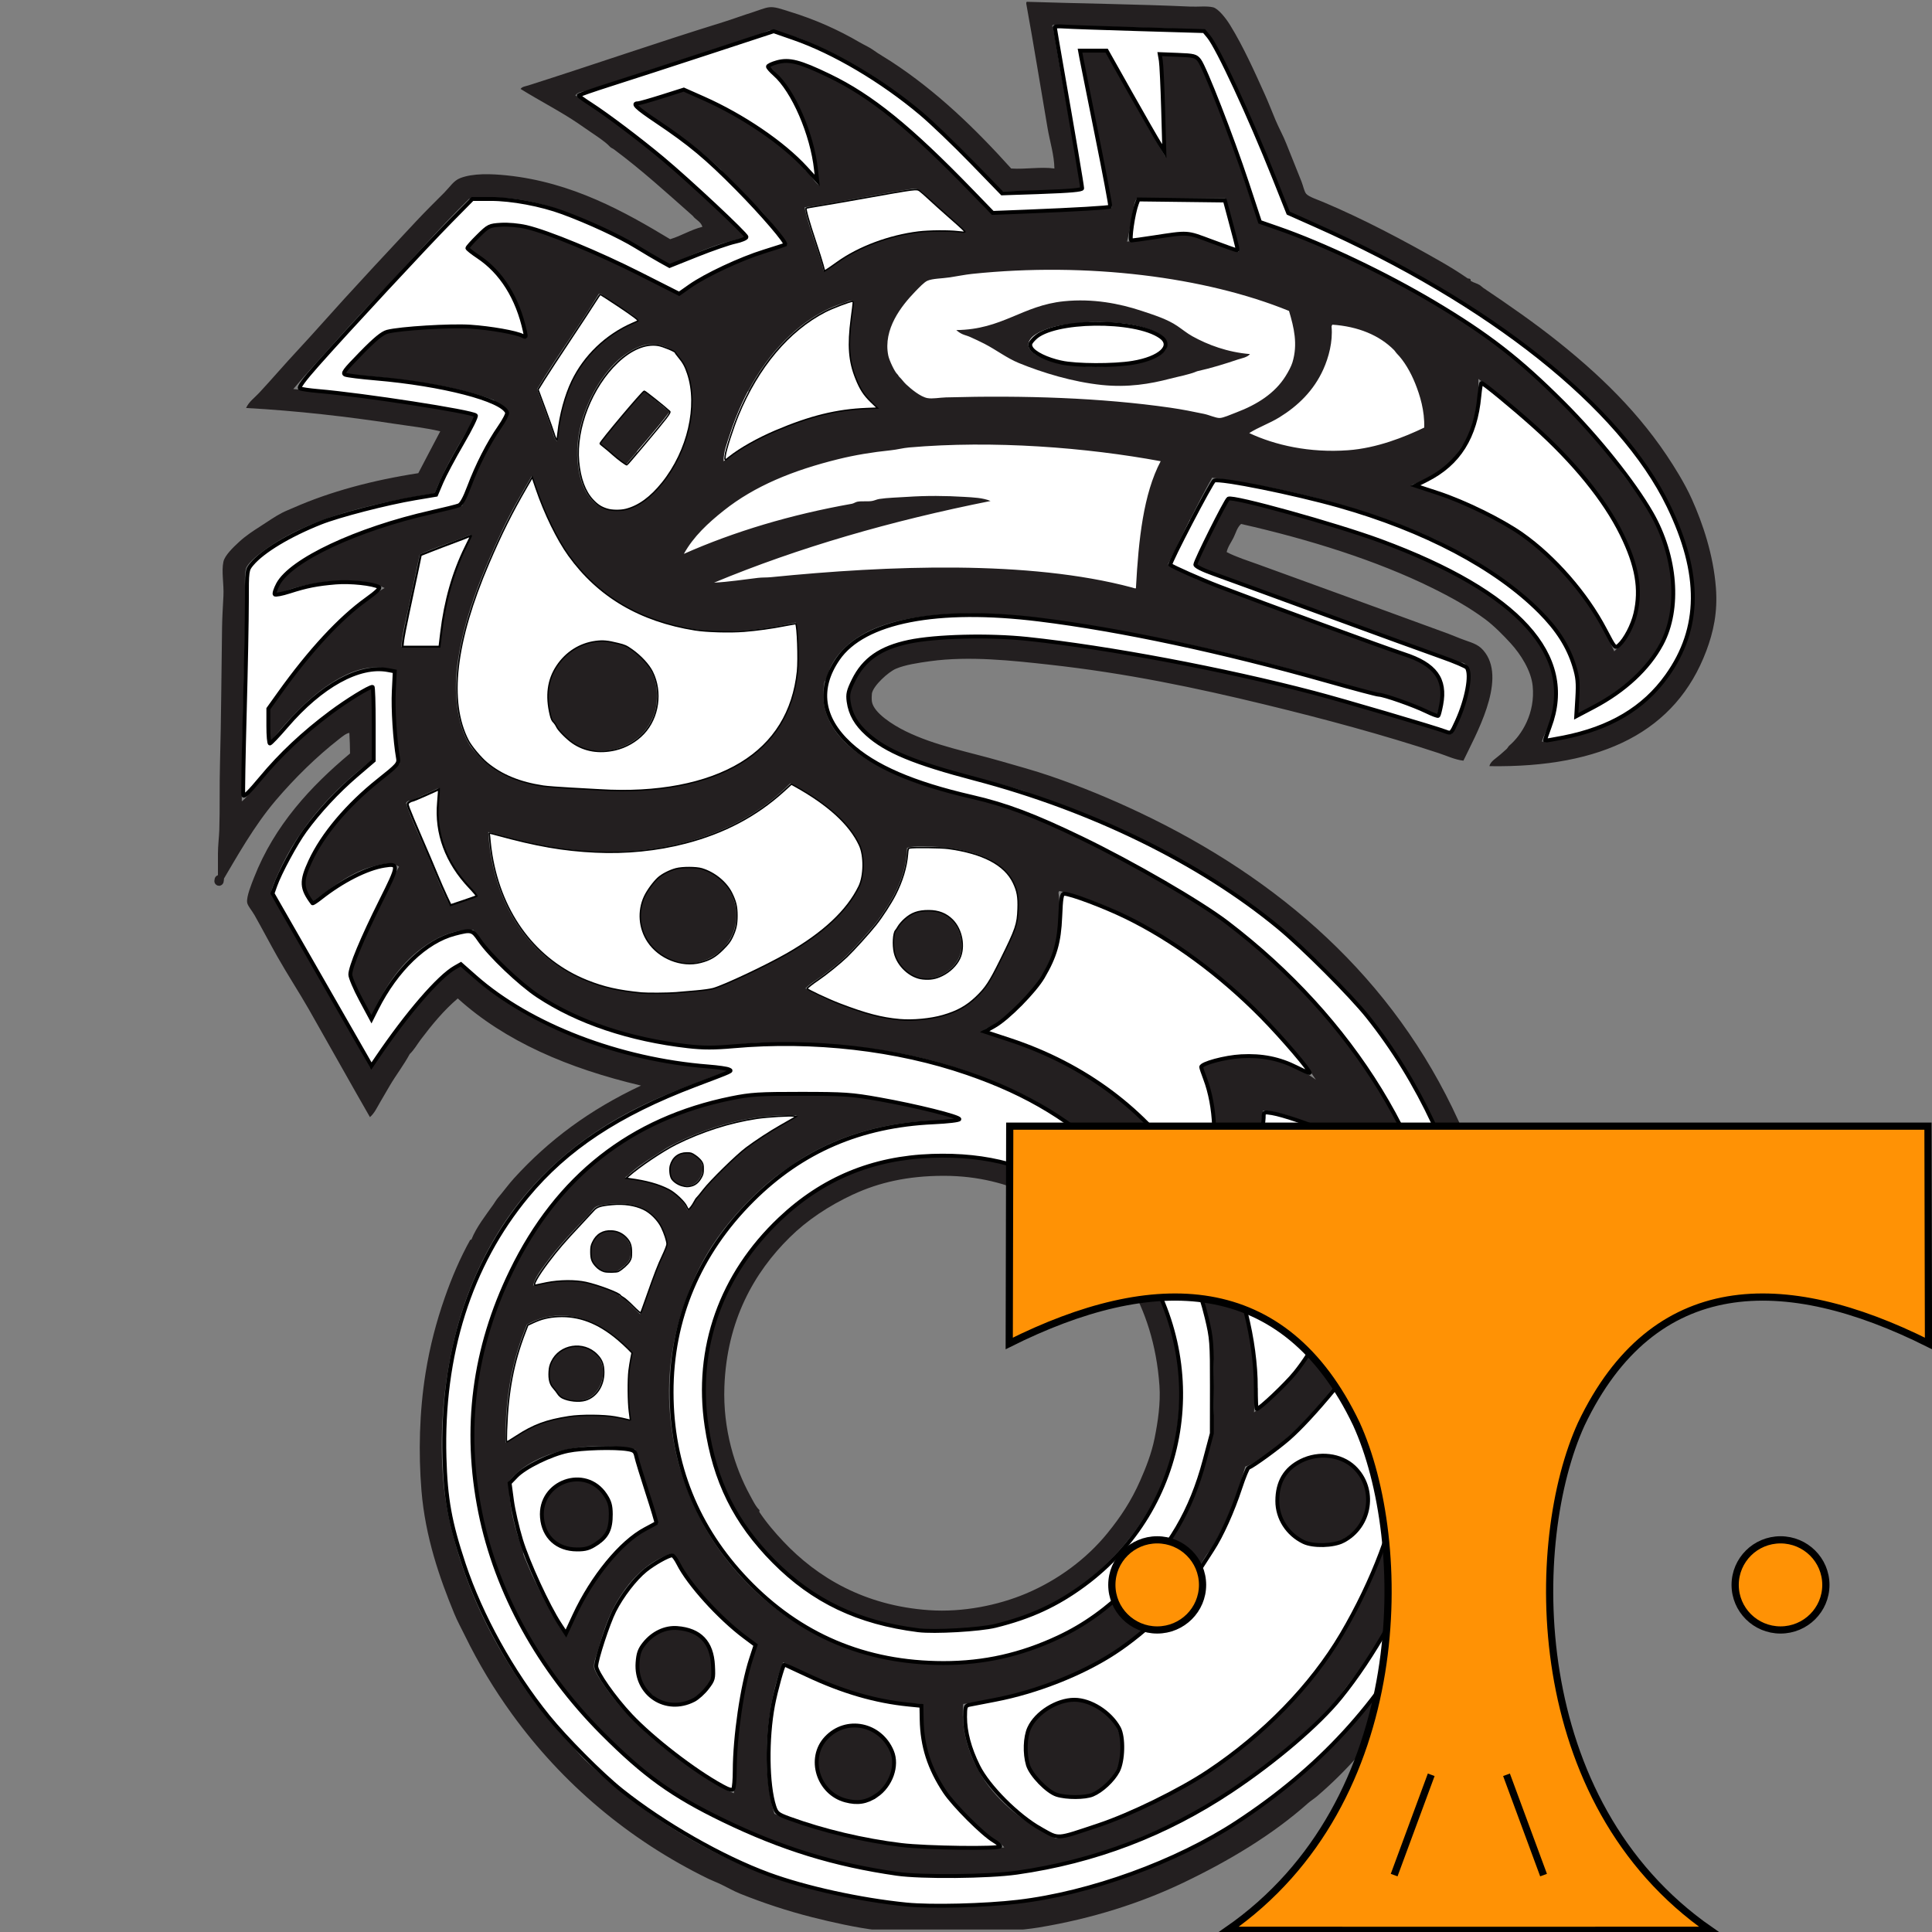 <?xml version="1.0" encoding="UTF-8" standalone="no"?>
<!-- Created with Inkscape (http://www.inkscape.org/) -->

<svg
   xmlns:dc="http://purl.org/dc/elements/1.1/"
   xmlns:cc="http://creativecommons.org/ns#"
   xmlns:rdf="http://www.w3.org/1999/02/22-rdf-syntax-ns#"
   xmlns:svg="http://www.w3.org/2000/svg"
   xmlns="http://www.w3.org/2000/svg"
   xmlns:sodipodi="http://sodipodi.sourceforge.net/DTD/sodipodi-0.dtd"
   xmlns:inkscape="http://www.inkscape.org/namespaces/inkscape"
   width="1000"
   height="1000"
   viewBox="0 0 1000 1000"
   id="svg2"
   version="1.1"
   inkscape:version="0.91 r13725"
   sodipodi:docname="#Logo2.svg"
   inkscape:export-filename="c:\Users\Tobiv\Source\Repos\ShadowRunHelper\ShadowRunHelper\ShadowRunHelper\Assets\Logo\Logo2.png"
   inkscape:export-xdpi="90"
   inkscape:export-ydpi="90">
  <rect x="0" y="0" width="1000" height="1000" fill="#808080" stroke="none"/>
  <defs
     id="defs4">
    <clipPath
       clipPathUnits="userSpaceOnUse"
       id="clipPath6309">
      <path
         id="path4141"
         d="M 0,1513 0,0 l 1179,0 0,1513 -1179,0 z"
         inkscape:connector-curvature="0" />
    </clipPath>
  </defs>
  <sodipodi:namedview
     id="base"
     pagecolor="#ffffff"
     bordercolor="#666666"
     borderopacity="1.0"
     inkscape:pageopacity="0.0"
     inkscape:pageshadow="2"
     inkscape:zoom="0.7"
     inkscape:cx="179.57797"
     inkscape:cy="305.46187"
     inkscape:document-units="px"
     inkscape:current-layer="layer1"
     showgrid="false"
     inkscape:window-width="1365"
     inkscape:window-height="977"
     inkscape:window-x="128"
     inkscape:window-y="-8"
     inkscape:window-maximized="1"
     units="px" />
  <g
     inkscape:groupmode="layer"
     id="layer2"
     inkscape:label="BG">
    <rect
       transform="translate(0,-52.362)"
       style="display:inline;opacity:1;fill:#ffffff;fill-opacity:1;stroke:#ffffff;stroke-width:2;stroke-miterlimit:4;stroke-dasharray:none;stroke-dashoffset:0;stroke-opacity:1"
       id="rect4356"
       width="284.286"
       height="104.286"
       x="458.929"
       y="192.362"
       ry="0.714" />
    <rect
       style="display:inline;opacity:1;fill:#ffffff;fill-opacity:1;stroke:#ffffff;stroke-width:2;stroke-miterlimit:4;stroke-dasharray:none;stroke-dashoffset:0;stroke-opacity:1"
       id="rect4356-1"
       width="284.286"
       height="104.286"
       x="330.714"
       y="203.571"
       ry="0.714" />
  </g>
  <g
     inkscape:label="Ebene 1"
     inkscape:groupmode="layer"
     id="layer1"
     transform="translate(0,-52.362)"
     style="display:inline;opacity:1">
    <g
       id="g4145"
       transform="matrix(5.637,0,0,5.637,-5327.209,-1394.359)"
       style="">
      <g
         id="g4147"
         transform="matrix(1.17,0,0,-1.17,964.727,433.818)"
         style="">
        <g
           id="g4149"
           transform="scale(0.1,0.1)"
           style="">
          <g
             id="g4151"
             clip-path="url(#clipPath6309)"
             style="">
            <path
               id="path4153"
               d="m 828.3,1385 c -10.09,25.18 -20.6,49.1 -31.76,72.15 -5.625,11.62 -11,23.53 -18.85,33.39 -38.01,2.54 -79.48,2.05 -119,4.31 -0.656,0.16 -1.855,-1.56 -0.539,-1.61 6.973,-43.3 15.68,-84.85 22.08,-128.7 -21.16,-0.02 -42.59,0.23 -63.01,-0.53 -42.99,48.79 -91.29,93.96 -157.8,120.1 -2.531,0.99 -4.981,1.31 -7.539,2.15 -5.422,1.78 -10.99,4.53 -15.08,4.31 -2.629,-0.15 -5.723,-2.1 -9.153,-3.23 -3.113,-1.02 -6.726,-2.27 -9.695,-3.23 -42.84,-13.85 -84.49,-27.65 -125.5,-40.92 -3.035,-0.99 -7.07,-0.78 -9.16,-3.77 46.5,-29.63 88.46,-66.56 126.5,-103.9 2.422,-2.37 6.66,-4.84 6.465,-8.08 -23.08,-3.84 -40.54,-13.3 -59.77,-21 -11.07,6.04 -21.4,13.75 -32.84,19.92 -11.44,6.17 -23.67,11.31 -36.07,16.7 -24.5,10.63 -53.59,19.38 -87.77,15.08 -24.13,-23.64 -46.16,-49.32 -69.47,-73.78 -11.61,-12.19 -23.26,-24.59 -34.46,-37.15 -11.36,-12.74 -22.89,-25.18 -33.92,-38.23 23.86,-2.16 48.78,-5.51 73.23,-8.63 12.05,-1.53 24.28,-3.23 36.07,-5.37 11.74,-2.14 23.54,-3.83 34.46,-7.01 -11.97,-19.26 -23.96,-38.49 -32.84,-60.85 -52.38,-8.52 -100.2,-19.66 -135.2,-45.77 -4.551,-3.41 -11.96,-9.5 -12.92,-13.46 -1.418,-5.84 -0.539,-14.87 -0.539,-22.61 0,-53.36 -2.949,-107 -2.695,-159.9 4.68,3.223 6.758,9.043 10.77,12.93 1.258,2.097 3.348,3.691 4.844,5.378 1.582,1.797 2.559,4.016 3.77,5.383 0.234,0.274 1.375,-0.265 1.609,0 0.703,0.801 0.918,2.391 1.621,3.231 0.918,1.105 1.797,1.73 2.695,2.695 8.633,9.258 17.44,17.66 26.93,25.85 7.5,6.472 15.3,12.52 23.69,18.3 8.321,5.75 16.84,12.08 26.92,15.62 -0.058,-19.22 -1.043,-37.65 0,-56.54 -30.04,-22.7 -57.37,-51.73 -73.77,-88.31 -2.195,-4.902 -6.25,-13.16 -5.926,-17.23 0.105,-1.36 0.918,-2.266 2.156,-4.309 2.91,-4.813 6.73,-10.88 8.613,-14.54 0.41,-0.801 0.695,-1.484 1.074,-2.149 22.27,-39.16 44.54,-77.02 65.7,-115.2 3.758,2.625 5.711,7.117 8.074,10.77 7.629,11.73 15.24,22.26 23.7,32.84 11.09,13.89 22.21,28.6 39.3,36.62 36.44,-36.98 86.91,-60.09 146.5,-73.23 17.66,-3.906 36.95,-6.062 56.54,-7.539 2.558,-0.195 5.742,-0.078 8.078,-1.621 -24.56,-9.414 -48.03,-17.51 -69.46,-28 -65.79,-32.2 -112.9,-81.9 -138.4,-154.5 -16.7,-47.59 -24.49,-116.4 -11.85,-171.8 8.976,-39.33 24.04,-74.38 42,-104.5 15.2,-25.48 32.4,-48.96 52.23,-69.46 4.141,-4.281 7.695,-8.992 11.84,-12.92 50.04,-47.3 111.8,-86.21 189,-103.9 40.18,-9.211 86.45,-14.78 133.5,-9.688 14.58,1.578 29.3,2.648 43.62,5.387 6.476,1.23 12.94,3.293 19.39,4.84 33.54,8.07 61.99,19.62 89.38,32.84 21.95,10.6 41.75,23.51 60.31,37.16 5.937,4.383 12.07,8.622 17.24,12.93 5.664,4.731 11.06,9.852 16.15,14.53 6.543,6.032 12.68,11.51 18.85,17.78 24.28,24.71 45.25,52.86 63,83.46 35.27,60.84 61.05,141.1 56.01,235.3 -3.352,62.47 -15.47,113.1 -35.55,159.9 -19.37,45.16 -45.72,84.23 -77.54,117.9 -31.5,33.37 -67.47,63.63 -107.7,87.77 -40.47,24.28 -85.56,45.26 -134.1,61.39 -2.93,0.964 -5.684,2.371 -8.614,3.23 -9.738,2.852 -18.89,5.559 -28.55,8.078 -12.94,3.367 -26.14,5.938 -38.77,10.22 -23.59,8.027 -47.3,16.23 -62.46,35.55 -3.894,6.894 -7.969,15.23 -5.391,25.84 1.114,4.563 5.032,10.29 7.004,13.47 4.18,6.719 11.86,12.45 18.31,16.16 11.91,6.81 29.53,8.69 45.23,10.23 35.89,3.52 72.08,-1.01 103.4,-5.39 54.14,-7.57 103.9,-17.48 154,-29.07 49.81,-11.52 98.84,-26.86 144.3,-40.93 2.762,5.352 5.293,11.09 7.539,16.69 1.825,4.57 3.047,7.734 4.305,12.93 1.906,7.863 3.906,21.84 -1.621,25.85 -0.996,0.723 -2.508,0.547 -3.77,1.074 -2.195,0.926 -4.824,1.348 -6.992,2.149 -30.82,11.41 -65.34,24.33 -93.7,34.46 -15.77,5.65 -31.22,11.54 -46.85,17.24 -15.57,5.68 -31.13,11.78 -47.38,16.69 -3.27,3.02 -9.774,2.79 -12.93,5.93 8.781,17.42 16.88,35.53 26.39,52.22 55.72,-12.88 115,-29.26 163.7,-52.76 16.61,-8.03 31.75,-16.47 45.77,-26.92 18.37,-13.71 36.52,-31.34 43.62,-53.32 4.9,-15.16 3.07,-32.72 -1.61,-45.24 -1.69,-4.5 -4.21,-8.515 -5.4,-12.93 32.43,3.839 58.63,12.95 79.16,30.16 13.92,11.66 27.26,29.55 33.93,48.47 2.42,6.86 4.72,14.77 5.38,22.07 2.02,21.9 -1.54,38.6 -6.45,54.39 -15.26,49 -44.69,83.37 -75.93,114.7 -6.33,6.34 -13.22,12.55 -19.92,18.31 -37.55,32.26 -81.61,60.9 -124.9,84.54 -28.88,15.74 -59.44,30.56 -90.47,43.08 -4.023,12.7 -9.609,24.85 -14.54,37.15 z M 2.8,823.6 l 0,20.46 c 0,6.719 0.898,13.37 1.074,18.85 0.539,16.72 0.031,34.45 0.547,52.77 0.957,34.73 1.066,70.2 1.613,106.1 0.117,7.71 0.633,16.5 1.074,24.76 0.496,9.31 -1.68,19.15 0,26.93 1.062,4.92 7.723,11.34 12.39,15.61 5.266,4.84 11.11,8.63 16.15,11.85 6.106,3.89 11.57,7.83 17.23,10.77 3.039,1.58 6.516,2.91 9.699,4.31 28.07,12.35 61.49,21.4 97.46,26.92 5.762,10.94 11.45,21.95 17.24,32.85 -11.33,2.76 -23.71,4.03 -36.08,5.93 -36.25,5.53 -76.05,10.18 -116.3,12.38 2.156,4.9 6.738,8.09 10.23,11.85 10.2,10.97 20.04,22.51 30.69,33.92 11.96,12.83 23.87,26.47 36.07,39.84 14.8,16.25 30.5,33.12 46.85,50.62 6.386,6.85 13.35,14.4 21,22.08 3.156,3.16 7.07,7.01 10.76,10.77 4.649,4.73 7.258,9.29 12.4,11.31 10.09,3.97 24.61,3.4 36.61,2.15 51.42,-5.34 92.75,-28.7 128.2,-50.08 8.965,2.7 15.95,7.39 25.3,9.7 -1.191,4.19 -5.293,5.47 -7.539,8.61 -20.05,17.73 -39.96,35.91 -61.93,52.24 -1.062,0.79 -2.215,1.03 -3.23,2.15 -3.567,3.92 -10.74,8.48 -15.62,11.84 -2.839,1.97 -5.82,4.02 -8.613,5.93 -13.89,9.54 -30.48,17.97 -45.77,27.46 1.269,1.87 3.992,2.08 5.925,2.7 50.82,16.15 100.7,33.55 152.4,49.54 7.785,2.4 15.68,5.38 24.24,8.07 4.25,1.34 8.684,3.29 12.38,3.77 4.621,0.6 9.856,-1.47 15.62,-3.23 20.86,-6.36 38.79,-14.49 55.47,-24.23 3.719,-2.18 7.586,-3.74 11.3,-6.46 3.664,-2.68 9.152,-5.8 13.47,-8.61 35.94,-23.44 66.43,-53.08 94.24,-84.01 11.73,-0.74 23.16,1.54 33.91,0 -0.176,10.67 -3.554,21.08 -5.379,31.77 -5.5,32.14 -10.84,65.25 -16.69,97.47 -0.047,0.76 -0.086,1.52 0.539,1.61 41.19,-1.38 85.44,-1.83 128.2,-3.77 6.016,-0.27 12.72,0.62 17.77,-0.54 4.101,-0.94 10.09,-8.51 13.46,-14 10.53,-17.1 19.37,-36.95 27.47,-54.92 2.645,-5.88 5.243,-12.6 8.075,-19.39 2.668,-6.41 6.23,-12.68 8.613,-18.85 3.418,-8.83 8.059,-19.84 11.85,-29.61 1.531,-3.96 2.109,-7.83 3.769,-9.69 2.059,-2.34 8.672,-4.45 13.46,-6.47 31.4,-13.23 63.2,-30.15 91.54,-46.3 7.176,-4.1 14.61,-8.64 21.54,-13.47 0.43,-0.3 1.699,-0.15 2.156,-0.54 0.344,-0.28 0.129,-1.37 0.539,-1.61 2.129,-1.32 4.832,-1.83 7,-3.23 0.86,-0.57 1.817,-1.56 2.688,-2.16 20.03,-13.45 40.82,-27.86 59.77,-43.08 37.35,-29.97 68.91,-61.73 93.69,-103.4 3.55,-5.95 7.18,-12.56 10.24,-19.38 8.43,-18.8 16.84,-43.47 18.84,-69.46 1.5,-19.42 -2.05,-34.95 -7.53,-49.54 -23.77,-63.17 -81.31,-91.84 -170.2,-90.47 0.68,3.789 5.38,6.238 8.61,9.16 1.57,1.426 3.2,2.82 4.85,4.305 0.82,0.742 1.26,1.933 2.15,2.695 9.89,8.43 20.46,25.58 18.31,46.85 -1.22,12.01 -9.38,24.75 -17.23,33.38 -5.61,6.15 -13.06,13.73 -19.92,18.84 -12.86,9.58 -26.96,17.37 -42,24.78 -43.48,21.43 -96.48,38.06 -149.7,50.07 -3.106,-2.75 -4.082,-7.05 -5.93,-10.77 -1.816,-3.67 -4.473,-7.12 -5.379,-11.3 7.781,-4.01 16.43,-6.66 24.77,-9.69 48.65,-17.67 98.68,-35.87 149.2,-54.39 3.875,-1.42 8.309,-3.42 12.38,-4.85 8.113,-2.85 12.27,-4.04 16.7,-10.23 16.25,-22.75 -7.813,-64.68 -17.24,-84.54 -6.602,0.723 -12.94,3.789 -19.38,5.918 -43.38,14.32 -89.58,26.78 -136.8,38.23 -53.2,12.9 -108,24.5 -169.1,31.23 -28.53,3.145 -62.36,6.926 -93.16,2.695 -9.48,-1.296 -19.69,-2.851 -26.92,-5.925 -5.976,-2.532 -17.73,-13.25 -18.85,-19.39 -0.168,-0.906 -0.293,-4.676 0,-6.453 1.472,-8.828 16.41,-18.26 26.39,-23.16 23.37,-11.47 48.87,-16.04 75.39,-23.7 13.13,-3.789 25.8,-7.257 37.68,-11.31 24.38,-8.301 47.84,-18.05 70.01,-28.54 110.5,-52.27 199.9,-130.3 250.9,-242.3 20.62,-45.29 33.99,-98.78 38.23,-159.4 4.54,-64.68 -4.81,-124.8 -20.99,-173.9 -13.58,-41.26 -33.1,-78.61 -56.01,-111.5 -0.418,-0.598 -0.555,-1.469 -1.075,-2.156 -1.765,-2.301 -4.324,-5.742 -6.464,-8.613 -19,-29.1 -40.9,-54.1 -64.9,-74.6 -2.226,-1.891 -4.804,-3.41 -7.004,-5.383 -27.8,-24.73 -61.8,-45.11 -98,-62.43 -33.4,-15.94 -71.4,-28.08 -113.1,-35 -14.4,-2.391 -29.3,-2.75 -44.7,-4.301 -27.2,-2.762 -56.5,-1 -82.4,2.141 -16.2,1.976 -35.1,6.179 -51.1,10.24 -19.42,4.93 -37.95,11.08 -56,18.3 -5.773,2.309 -11.11,5.508 -16.69,8.09 -2.899,1.32 -5.86,2.418 -8.614,3.77 -62.76,30.61 -114.8,75.1 -154,129.2 -13.79,19.05 -26.12,39.32 -37.15,61.94 -2.695,5.52 -5.715,10.95 -8.078,16.69 -11.63,28.18 -22.86,60.38 -25.85,96.92 -2.395,29.3 -1.68,61.5 3.23,92.08 3.41,21.23 8.488,40.38 15.08,59.24 5.617,16.07 12.02,31 19.92,45.22 0.176,0.324 0.852,-0.02 1.074,0.547 3.879,9.679 11.21,18.89 17.24,27.46 1.269,1.809 2.117,3.458 3.769,5.383 3.75,4.383 8.231,10.53 12.38,15.08 27.32,30.01 59.25,53.7 99.62,72.7 -57.23,13.5 -106.7,34.77 -143.8,68.39 -10.98,-9.375 -20.18,-20.51 -29.08,-32.31 -2.859,-3.789 -5.136,-8.02 -8.621,-11.31 -4.609,-8.547 -10.6,-16.26 -15.62,-24.76 -2.5,-4.239 -5.019,-8.672 -7.539,-12.92 -2.441,-4.129 -4.422,-8.699 -8.074,-11.84 -15.15,26.33 -31.5,55.74 -47.92,84.54 -7.41,12.98 -16.55,26.95 -24.77,41.46 -5.617,9.922 -11.5,21.16 -17.77,32.31 -2.156,3.84 -5.633,7.636 -5.926,10.23 -0.527,4.719 3.309,14.06 5.391,19.39 16.08,41.15 44.58,71.76 75.38,97.46 -0.067,5.781 -0.203,9.843 -0.535,16.15 -2.395,-0.266 -5.403,-2.754 -8.079,-4.844 -17.77,-13.9 -34.69,-30.5 -49.61,-48 -17.27,-20.3 -30.38,-44 -44.15,-67.3 l -0.633,0.809 -0.988,-0.274"
               inkscape:connector-curvature="0"
               style="fill:#231f20;fill-rule:evenodd" />
            <path
               id="path4155"
               d="m 446.5,209.8 c -12.72,-29.62 -18.12,-83.21 -7,-119 48.25,-20.11 111.6,-32 180.4,-26.39 -2.532,3.73 -7.168,5.02 -10.77,7.539 -1.668,1.18 -3.144,2.953 -4.844,4.312 -12.03,9.617 -22.64,20.13 -31.23,32.85 -11.59,17.16 -20.16,39.5 -17.77,67.84 -45.51,1.704 -77.66,16.76 -108.8,32.85 z m -73.77,64.62 c -1.765,2.539 -4.648,6.129 -7,10.23 -1.554,2.699 -3.82,11.46 -7.539,10.23 -6.855,-2.269 -13.45,-6.039 -18.31,-9.68 -8.77,-6.597 -15.76,-14.86 -22.08,-24.78 -7.317,-11.49 -11.91,-24.23 -16.15,-39.31 -1.515,-5.379 -4.062,-11.4 -3.769,-15.07 0.273,-3.398 6.269,-11.91 8.074,-14.55 4.355,-6.351 8.984,-12.17 12.93,-16.69 17.3,-19.83 35.32,-34.15 56,-48.46 10.39,-7.187 20.68,-14.65 32.85,-19.39 0.93,43.94 4.914,84.84 17.77,116.9 -19.94,14.21 -38.4,29.88 -52.77,50.61 z m -141.5,77.5 c -0.058,-22.39 5.188,-38.67 10.76,-54.38 0.391,-1.082 0.234,-2.312 0.547,-3.23 1.015,-3.031 2.492,-5.949 3.769,-9.153 3.332,-8.367 7.239,-15.45 10.76,-22.62 5.762,-11.68 11.26,-22.44 18.85,-31.78 7.531,18.66 16.65,36.66 28.01,51.7 11.41,15.12 24.76,29.08 44.15,36.07 -6.281,19.03 -13.14,37.49 -17.77,58.16 -39.97,8.34 -81.35,-2.711 -99.08,-24.77 z m 371,-231.5 c 13.57,-21.82 34.94,-37.48 58.16,-49 44.3,10.02 84.8,29.68 118.5,51.15 6.848,4.359 13.57,9.152 19.92,14 39.1,29.89 70.18,63.88 94.76,109.9 7.375,13.76 15.46,28.97 21.54,46.3 2.844,8.082 5.547,17.2 8.079,25.84 2.742,9.371 5.468,19.56 4.851,29.62 -1.113,18.03 -7.558,33.42 -15.62,47.39 -8.027,13.91 -16.76,26.5 -27.46,36.62 0.168,1.09 -1.551,-0.109 -1.609,-0.539 -18.22,-22.94 -37.97,-46.18 -62.46,-61.92 -3.645,-2.351 -7.434,-5.25 -11.86,-6.472 -6.496,-23.33 -14.9,-45.03 -25.84,-63.01 -1.575,-2.57 -3.692,-4.859 -5.391,-7.531 -3.391,-5.352 -6.125,-10.68 -9.688,-15.62 -3.476,-4.809 -7.5,-9.5 -11.31,-13.99 -38.94,-45.91 -94.48,-76.53 -169.1,-86.17 -2.07,-23.29 5.996,-42.81 14.53,-56.53 z m -326.3,361.3 c -11.24,0.899 -22.46,-2.152 -30.69,-7 -10.8,-25.7 -17.4,-55.5 -16.7,-92.6 6.602,3.34 12.72,8.942 20.46,12.38 21.18,9.43 52.41,12.64 77.55,4.852 -3.153,16.35 -2.93,38.16 1.074,53.31 -11.62,12.8 -28.34,27.21 -51.7,29.08 z m 73.23,42.54 c 1.902,4.687 5.703,9.492 5.926,13.47 0.129,2.266 -1.465,7.039 -2.695,10.22 -5.821,15.13 -18.93,23.55 -41.46,21.54 -3.778,-0.34 -9.043,-1.063 -11.3,-2.156 -2.344,-1.125 -3.926,-4.414 -6.465,-7.004 -12.27,-12.5 -23.3,-24.08 -32.85,-37.15 -4.074,-5.574 -8.515,-11.02 -10.23,-17.77 7.062,1.41 14.35,3.211 22.07,3.769 17.18,1.231 33.75,-5.16 45.24,-10.77 0.371,-2.141 2.707,-2.328 4.308,-3.231 4.11,-4.148 8.145,-8.367 12.39,-12.39 5.097,13.96 9.472,27.62 15.07,41.46 z m 9.16,91.01 c -4.621,-2.363 -8.574,-5.39 -12.93,-8.078 -7.61,-4.715 -15.32,-9.785 -21,-15.61 -0.04,-0.039 -3.125,-1.359 -1.075,-2.16 19.95,-2.168 40.98,-7.801 47.92,-24.77 3.125,2.071 4.766,5.645 6.465,9.153 3.527,2.539 5.293,6.484 8.078,9.687 2.793,3.223 6.121,6.113 9.149,9.16 5.851,5.867 11.58,12.45 18.31,17.76 10.16,8.027 21.49,15.25 32.31,21.54 1.972,1.152 3.847,2.148 5.918,3.234 1.797,0.938 4.121,1.895 5.39,3.77 -37.39,1.453 -71.91,-10.06 -98.54,-23.69 z m 579.3,-182 c -1.395,30.65 -6.239,64.17 -13.46,94.78 -5.996,25.38 -13.27,50.22 -23.15,71.07 -1.133,2.375 -3.086,4.805 -3.769,6.465 -0.528,1.25 -0.071,2.434 -0.547,3.235 -2.246,3.769 -9.141,9.023 -14,12.38 -8.328,5.762 -17.24,9.286 -26.92,12.93 -9.375,3.516 -22.17,8.074 -32.85,8.613 l 0,-1.613 c -0.273,-6.582 -1.652,-11.62 -2.695,-16.7 -1.094,-5.32 -1.652,-10.77 -3.234,-16.69 -2.813,-10.62 -9.825,-25.21 -14.53,-33.92 -2.312,-4.29 -5.496,-10.05 -9.16,-15.08 -1.406,-1.933 -3.535,-4.269 -5.379,-6.464 -2.492,-2.961 -5.265,-5.274 -5.382,-7.004 -0.137,-2.012 3.859,-6.727 5.917,-10.22 6.399,-10.83 11.38,-23.16 15.08,-34.46 8.886,-27.2 14.88,-60.12 12.38,-94.78 30.94,23.82 56.09,53.4 64.62,99.62 3.515,-2.93 4.746,-7.539 7,-11.31 2.324,-3.902 5.195,-7.468 7.539,-11.31 9.64,-15.77 19.69,-32.27 29.08,-47.38 2.101,-3.399 4.511,-6.641 6.457,-9.699 2.402,-3.789 3.875,-8.379 7.539,-11.31 -0.313,5.68 -0.227,12.03 -0.539,18.85 z m -112.5,281.1 c -17.27,17.94 -37.35,35.89 -58.15,50.61 -4.25,3.008 -8.84,5.605 -13.47,8.613 -7.343,4.758 -15.68,10.66 -23.15,14.54 -2.746,1.414 -5.383,2.605 -7.539,3.769 -17.53,9.415 -38.31,18.5 -59.78,23.15 -0.028,-0.692 -0.684,-0.75 -0.535,-1.621 6.941,-49.74 -22.77,-85.01 -51.15,-103.4 -3.086,-1.992 -6.906,-2.793 -9.16,-5.918 39.63,-10.2 73.26,-26.58 101.8,-47.93 6.993,-5.234 13.37,-11.32 19.92,-17.23 1.289,-1.164 2.715,-1.934 3.77,-2.696 2.324,-1.66 4.109,-4.445 5.926,-6.457 3.007,-3.339 6.379,-6.316 9.152,-9.695 5.625,-6.828 11.15,-13.65 16.15,-21.01 5.117,-7.5 9.551,-15.29 14.54,-23.14 4.102,9.219 8.918,20.78 10.77,33.38 3.574,24.3 -1.906,50.36 -9.699,67.85 11.03,5.52 25,8.985 40.93,8.078 20.01,-1.144 37.31,-9.843 49,-18.31 -11.02,17.01 -24.86,32.36 -39.31,47.39 z m -329,9.688 c 11.28,-4.238 23.79,-8.106 37.7,-9.688 18.98,-2.179 37.14,1.348 48.99,6.993 8.399,3.992 13.94,8.945 19.39,15.08 3.719,4.179 6.551,8.504 9.16,13.46 2.625,5 4.668,10.43 7.539,15.62 5.41,9.793 11,21.35 11.84,33.93 0.684,10.18 -1.152,17.78 -4.305,23.69 -8.8,16.45 -31.73,24.47 -57.08,26.39 -6.199,0.468 -20.14,1.316 -25.31,-0.539 -0.32,-0.028 -0.633,-0.086 -0.535,-0.536 -0.657,-22.81 -11.65,-40.94 -22.08,-55.47 -3.133,-4.375 -6.7,-8.332 -10.22,-12.38 -6.953,-7.981 -14.12,-15.96 -22.08,-22.62 -4.023,-3.371 -8.289,-6.582 -12.38,-9.7 -4.324,-3.281 -9.207,-5.789 -12.93,-9.687 10.81,-6.453 21.37,-10.43 32.32,-14.54 z m -321.5,171.2 c -4.14,-2.109 -8.504,-4.031 -12.92,-5.926 -1.777,-0.761 -3.457,-1.855 -5.39,-2.695 -1.836,-0.781 -5.039,-0.195 -5.918,-2.687 4.285,-13.22 10.77,-26.33 16.69,-39.85 5.918,-13.53 10.79,-27.89 17.77,-40.38 4.746,1.867 9.687,3.145 14.53,4.844 2.461,0.871 5.344,1.359 7.004,3.234 -17.34,16.58 -33.8,38.45 -31.23,73.77 0.235,3.242 1.758,6.433 1.075,9.695 l -1.614,0 z m 276.2,3.235 c -32.67,-33.31 -87.17,-56.16 -156.2,-52.24 -29.21,1.66 -54.83,8.047 -79.7,15.08 0.984,-18.78 5.262,-36.86 11.86,-52.23 21.78,-50.88 71.02,-81.43 142.7,-73.23 6.699,0.773 13.84,0.586 20.46,2.16 5.566,1.316 11.89,4.539 17.77,7 5.879,2.453 11.68,5.39 17.23,8.078 33.65,16.26 67.87,36.41 82.39,68.93 1.942,8.398 2.071,18.54 0,26.92 -10.97,24.21 -32.38,37.97 -54.93,50.62 -0.633,-0.266 -1.219,-0.578 -1.61,-1.074 z m -289.7,180.6 c -3.203,-14.08 -5.597,-27.33 -8.613,-40.93 -2.375,-10.73 -5.148,-21.26 -5.918,-31.77 9.883,0.34 21.16,-0.7 30.14,0.54 2.265,32.65 11.26,61.86 23.16,84 0.363,0.68 3.039,2.64 1.074,3.77 -12.88,-5.61 -27.31,-9.66 -39.85,-15.61 z m 65.16,19.92 c -14.28,-30.61 -28.9,-63.68 -35,-101.8 -4.297,-26.83 -0.664,-52.08 9.16,-67.84 1.57,-2.527 4.148,-4.941 5.918,-7 14.64,-17.08 37.64,-25.39 66.78,-26.39 15.52,-0.527 32.62,-2.16 47.92,-2.16 25.06,0 48.34,3.555 67.32,10.23 47.26,16.64 77.7,52.84 67.84,121.7 -16.39,-3.79 -34.41,-6.5 -52.76,-7 -18.36,-0.5 -37.17,2.88 -52.24,7.54 -26.69,8.27 -48.18,22.8 -64.08,40.93 -2.371,2.71 -4.101,5.81 -7,8.08 -13.1,18.66 -23.3,40.23 -30.7,64.61 -0.027,0.33 -0.078,0.64 -0.535,0.54 -8.027,-13.8 -15.93,-27.14 -22.62,-41.46 z m 318.8,64.08 c -4.68,-0.41 -9.27,-1.67 -14,-2.16 -14.94,-1.53 -28.71,-3.85 -41.46,-7 -35.62,-8.8 -65.64,-21.05 -89.92,-40.38 -12.16,-9.68 -23.67,-20.26 -31.23,-33.93 39.54,17.51 83.85,30.81 131.9,39.31 1.367,0.24 2.843,1.36 4.308,1.62 3.66,0.65 7.52,-0.03 11.31,0.54 2.019,0.3 3.847,1.3 5.926,1.61 6.574,1 14.02,1.1 21.54,1.62 15.42,1.04 30.36,0.92 45.23,0 6.941,-0.44 14.41,-0.65 20.46,-3.23 -78.13,-15.56 -150.8,-36.55 -217,-64.08 11.08,0.52 24.15,2.55 34.46,3.76 3.449,0.41 6.691,0.19 10.23,0.54 92.64,9.27 202.5,13.47 283.2,-8.07 1.785,-0.48 3.496,-1.38 3.23,0 2.063,37.73 5.832,73.37 19.39,99.08 -58.12,10.76 -131.4,16.57 -197.6,10.77 z m 446.9,52.23 c 0.508,-18.45 -3.75,-32.15 -8.613,-45.24 -4.309,-6.09 -8.391,-12.43 -12.92,-18.3 -6.883,-6.05 -14.21,-10.7 -22.62,-14.54 -1.504,-0.68 -2.801,-1.53 -4.305,-2.16 -1.418,-0.57 -3.312,-0.68 -4.308,-2.15 76.72,-19.66 130.1,-62.65 159.4,-129.8 11.7,10.79 18.67,24.46 18.85,44.7 0.19,22.26 -7.46,39.74 -16.69,56.53 -8.88,16.12 -19.71,29.58 -31.23,42.54 -23.56,26.49 -49.6,49.25 -77.55,70.01 l 0,-1.62 z m -652.6,28.54 c -5.293,-0.65 -11.34,-4.02 -15.08,-6.46 -6.739,-4.39 -11.43,-8.93 -16.69,-15.62 -11.2,-14.2 -20.96,-35.22 -22.62,-56.01 -1.961,-24.57 6.32,-50.98 28.54,-52.22 11.63,-0.65 21.68,5.84 27.46,10.77 4.082,3.47 6.23,6.1 9.699,10.22 11.72,14 22.23,36.27 23.69,58.16 1.101,16.47 -2.09,30.61 -8.078,39.32 -1.504,2.17 -4.09,3.62 -4.844,6.45 -6.629,3.42 -11.71,6.67 -22.08,5.39 z m 603.1,-30.69 c -3.64,9.13 -8.808,17.93 -14.53,23.69 -0.762,0.76 -1.328,1.86 -2.156,2.7 -11.46,11.6 -28.22,18.55 -48.47,19.92 -0.027,-0.7 -0.683,-0.76 -0.535,-1.62 1.023,-11.86 -2.266,-24.03 -6.457,-33.38 -7.539,-16.8 -20.01,-28.79 -34.47,-37.7 -7.898,-4.87 -16.48,-7.75 -23.69,-12.38 20.32,-9.53 47.34,-15.66 77.55,-13.47 22.6,1.65 44.21,10.31 59.76,17.77 0.41,13.28 -3.351,25.33 -7.004,34.47 z m -448,63.53 c -9.348,-2.85 -15.27,-5.83 -22.62,-10.22 -5.774,-3.47 -10.62,-7.04 -15.62,-11.31 -23.82,-20.34 -41.17,-49.28 -51.69,-81.86 -2.219,-6.84 -5.098,-13.93 -4.844,-20.99 13.5,11.36 29.94,19.84 47.92,26.92 20.8,8.19 44.04,15.17 72.7,14.54 -1.523,3.46 -5.457,4.96 -8.074,8.08 -6.476,7.68 -11.73,20.01 -13.47,32.31 -2.089,14.9 0.832,29.64 2.696,44.16 -3.535,0.39 -4.707,-0.92 -7,-1.63 z m -176.1,-3.23 c -5.059,3.3 -10.2,6.79 -15.07,10.23 l -1.621,0 c -15.45,-25.65 -33.22,-48.98 -48.47,-74.84 3.605,-10.21 7.753,-20.92 11.31,-30.69 1.242,-3.4 1.574,-7.64 4.309,-10.24 3.406,49.54 26.16,79.75 64.08,94.78 -3.906,4.46 -9.453,7.45 -14.54,10.76 z m 276.2,25.85 c -5.52,-0.58 -11.39,-1.81 -17.23,-2.69 -6.503,-0.99 -13.62,-0.88 -17.77,-2.69 -2.492,-1.08 -6.535,-5.34 -9.687,-8.61 -10.56,-10.95 -25.23,-29.27 -21.01,-50.09 0.781,-3.83 5.011,-12.73 7.004,-14.53 0.82,-0.74 1.074,-1.66 1.621,-2.16 1.843,-1.68 3.328,-4.01 5.379,-5.92 3.918,-3.68 11.24,-9.77 16.69,-10.77 4.063,-0.75 9.434,0.39 14.54,0.54 61.3,1.71 122.2,-0.32 176.1,-8.08 9.402,-1.36 17.87,-3.06 26.39,-4.85 4.394,-0.92 9.218,-3.29 12.38,-3.23 2.878,0.06 8.359,2.58 12.93,4.31 16.66,6.3 30.42,15.17 38.77,28.54 2.226,3.56 4.441,7.67 5.379,10.77 4.375,14.35 1.183,27.39 -2.684,40.39 -65.42,26.71 -158.4,38.54 -248.8,29.07 z m 130.3,59.24 c -1.086,0.82 -2.442,-2.73 -2.688,-3.77 -2.059,-8.75 -3.711,-21.16 -5.926,-30.16 11.46,1.36 23.72,2.94 35.01,4.85 3.391,0.57 6.641,2.41 10.23,2.15 3.464,-0.25 6.746,-2.46 10.23,-3.77 11,-4.14 21.96,-7.5 32.3,-11.3 -3.196,14.39 -7.754,27.42 -10.77,42 l -68.39,0 z m -139.5,-22.08 c -8.457,7.78 -15.58,13.45 -24.23,21.53 -4.308,4.03 -7.531,9.01 -13.47,8.09 -26.43,-4.09 -56.42,-10.42 -84.54,-14.54 3.711,-18.01 10.84,-32.6 15.08,-50.08 5.762,2.99 10.7,7.71 16.7,11.31 22.75,13.63 57.89,24.89 94.23,18.84 -0.301,2.16 -2.41,3.6 -3.769,4.85 z m 95.31,138.4 17.77,0 c 16.48,-27.31 30.99,-56.6 47.92,-83.47 -0.761,24.82 -2.226,54.02 -3.234,79.16 8.809,-0.1 20.03,0.31 26.39,-0.54 6.758,-8.94 10.34,-20.01 14.54,-30.69 4.219,-10.73 8.933,-21.32 12.92,-32.31 4.054,-11.17 7.441,-22.65 11.31,-33.93 3.84,-11.15 7.61,-22.32 11.31,-33.38 36.48,-11.83 72.82,-28.21 106.1,-45.77 64.92,-34.29 123.2,-78.07 168,-135.7 5.36,-6.9 10.28,-14.63 16.16,-22.07 10.94,-13.88 20.87,-28.93 27.46,-47.93 5.54,-16.02 9.05,-34.98 5.39,-54.93 -1.17,-6.34 -2.14,-11 -4.32,-16.15 -5.66,-13.46 -15.88,-27.01 -26.38,-36.08 -12.84,-11.09 -27.38,-20.43 -43.62,-27.46 10.51,44.53 -18.51,74.85 -41.46,94.24 -15.59,13.16 -31.71,23.34 -50.62,33.38 -6.191,3.28 -12.05,6.81 -18.31,9.69 -52.27,24.09 -112.2,39.58 -175,48.46 -12.21,-21.9 -23.34,-44.87 -34.46,-67.84 2.617,-3.82 8.496,-4.76 12.38,-7.01 2.441,-1.41 8.019,-2.42 10.23,-4.84 14.48,-4.24 28.44,-11.11 43.61,-16.7 28.77,-10.58 58.57,-21.33 88.31,-32.3 7.168,-2.65 14.71,-5.53 22.08,-8.08 7.558,-2.615 16.04,-4.197 22.08,-7.537 3.074,-1.711 9.93,-7.609 11.84,-10.77 4.543,-7.5 4.629,-21.72 0,-31.23 -10.89,6.387 -24.21,11.19 -38.77,15.62 -5.019,1.523 -10.37,1.824 -15.62,3.23 -23.1,6.191 -49.15,14.35 -72.68,20.46 -39.66,10.3 -81.95,19.9 -122.2,26.92 -39.43,6.87 -89.42,15.94 -135.2,12.93 -22.62,-1.49 -44.35,-5.06 -61.39,-13.47 -11.89,-5.87 -23.02,-15 -29.07,-26.92 -2.039,-4.012 -2.793,-8.621 -5.39,-12.92 -6.622,-35.44 23.8,-56.43 46.31,-67.85 12.54,-6.359 25.01,-10.99 38.24,-15.08 13.48,-4.172 27.58,-6.808 42.54,-10.23 16.22,-3.711 33.91,-11.88 49.54,-18.3 25.89,-10.66 51.21,-24.45 74.32,-37.7 4.875,-2.793 9.777,-5.149 14.54,-8.086 13.41,-8.274 28.06,-16.94 41.45,-25.84 9.113,-6.055 17.22,-13.18 25.31,-19.92 8.234,-6.867 16.31,-13.67 24.23,-20.47 12.92,-13.64 26.12,-26.39 38.23,-40.38 12.16,-14.04 22.73,-29.56 33.39,-45.24 21.2,-31.18 37.82,-66.88 50.08,-107.2 9.383,-30.85 14.18,-64.1 14.54,-102.3 0.129,-12.9 0.735,-25.82 0.539,-38.77 -0.734,-48.2 -12.77,-93.28 -26.92,-130.3 -14.41,-37.72 -33.44,-71.27 -56.54,-100.7 -3.035,-3.871 -5.457,-7.793 -8.614,-11.31 -21.32,-23.73 -46.37,-44.35 -73.77,-63.54 -22.48,-15.74 -48.12,-30.64 -75.93,-42.01 -9.269,-3.781 -18.45,-8.141 -28,-11.3 -39.83,-13.16 -85.25,-21.72 -137.3,-19.93 -63.62,2.199 -124.6,23.07 -170.2,46.31 -3.145,1.609 -6.348,3 -9.688,4.859 -8.66,4.781 -19.56,10.29 -28,16.15 -19.19,13.31 -36.65,28.72 -53.31,45.22 -15.88,15.74 -31.19,34.42 -44.16,53.86 -31.38,47.06 -56.05,102.8 -57.08,178.8 -0.597,44.07 10.53,82.5 23.69,114.2 15.05,36.16 37.1,68.2 64.08,93.16 9.89,9.16 21.26,17.7 33.39,25.31 38.73,24.32 93.06,40.83 159.4,35.54 37.21,-2.968 69.45,-10.54 101.8,-19.38 -3.301,-2.734 -7.883,-1.613 -11.31,-1.613 -43.96,0 -78.67,-10.45 -107.7,-26.92 -5.84,-3.32 -12.79,-8.136 -18.85,-12.38 -7.227,-5.079 -14.29,-10.86 -21,-17.24 -14.8,-14.05 -28.83,-30.12 -39.86,-49 -6.25,-10.7 -11.65,-22.44 -16.15,-35 -8.848,-24.67 -15.65,-55.37 -12.38,-90.47 1.457,-15.59 4.278,-31.05 8.614,-44.68 8.546,-26.87 20.28,-49.43 36.62,-70 31.34,-39.5 76.76,-69.88 134.6,-78.63 34.44,-5.199 68.15,-1.98 94.76,6.473 25.95,8.226 48.77,19.61 68.39,35 10.25,8.019 20.11,17.33 29.08,27.46 1.047,1.179 2.754,2.031 3.77,3.23 14.67,17.23 28.05,38.78 37.15,62.46 3.613,9.391 6.008,19.7 8.625,31.23 0.762,3.39 2.137,6.949 2.684,10.24 0.558,3.332 0.168,6.641 0.547,9.691 0.343,2.758 1.359,5.219 1.613,8.078 0.644,7.043 0,14.22 0,21 0,7.09 0.476,14.2 0,20.99 -3.41,48.59 -21.07,86.74 -43.08,118.5 -22.38,32.28 -52.21,56.39 -84,77.54 -7.86,5.227 -16.84,10.34 -25.85,14.54 -26.77,12.47 -57.73,23.71 -91.01,30.14 -34.75,6.73 -70.16,9.64 -112.5,8.625 -12.21,-0.293 -24.51,-2.629 -37.16,-2.696 -21.84,-0.117 -42.56,4.051 -61.39,8.614 -55.77,13.52 -98.02,40.84 -126,82.93 -17.38,0.184 -29.99,-6.945 -40.38,-14.54 -17.54,-12.82 -30.18,-32.62 -39.86,-53.85 -3.848,8.144 -8.535,15.57 -12.92,24.23 -1.348,2.676 -3.633,6.504 -3.769,8.621 -0.188,2.805 2.207,7.668 3.769,11.85 9.336,24.94 23.44,52.4 35,73.23 -6.777,4.055 -14.77,1.68 -21,0 -18.94,-5.105 -33.43,-18.11 -46.86,-27.46 -1.75,1.515 -3.203,3.937 -4.309,5.918 -1.16,2.109 -2.969,4.875 -3.223,7.003 -0.586,4.786 2.812,11.93 4.844,16.69 6.184,14.48 16.41,28.12 25.85,38.23 3.515,3.778 6.621,7.95 10.22,11.31 10.61,9.883 23.36,20.27 35,29.08 -5.039,21.27 -5.097,49.42 -3.769,72.7 -19.42,7.93 -38.61,-2.011 -51.15,-10.23 -18.22,-11.95 -34.45,-29.93 -47.38,-46.31 0.91,7.645 -1.934,16.78 0,25.85 0.801,3.762 5.734,9.687 9.152,14.54 2.41,3.418 4.852,6.836 7.539,10.22 7.137,9.003 15.23,19.72 23.15,28.54 15.48,17.25 31.95,32.24 50.62,42.54 -17.87,9.32 -50.51,5.84 -71.07,0 -5.969,-1.7 -11.05,-4.58 -16.15,-4.84 3.594,13.41 15.47,21.25 26.38,27.99 33.02,20.41 77.65,32.11 121.7,41.47 5.07,12.16 8.254,23.85 15.62,38.23 3.946,7.7 9.317,17.14 15.08,25.3 0.36,0.51 0.672,0.26 1.075,1.09 0.828,1.7 4.324,4.13 4.304,6.99 -0.019,6.06 -8.543,7.6 -11.3,11.31 -33.81,12.51 -75.51,17.12 -118.5,20.47 1.601,3.96 5.011,6.11 8.078,8.61 7.441,8.71 15.68,16.63 24.23,24.23 35.39,4.94 82.97,7.58 112,-4.85 -3.429,18.85 -9.004,34.59 -18.85,47.39 -4.758,6.2 -11.77,12.93 -18.84,17.77 -2.86,1.95 -6.074,3.27 -8.621,5.92 5.105,5.14 10.42,10.05 15.08,15.62 4.004,2.17 11.72,2.75 18.85,2.15 12.76,-1.06 24.92,-6.01 36.62,-10.22 33.07,-11.93 66.45,-29.55 94.76,-44.7 23.69,17.95 52.32,30.96 85.62,39.31 -5.859,8.61 -11.95,16.78 -18.85,24.77 -2.161,2.49 -4.805,4.58 -7.004,6.99 -8.094,8.91 -15.96,16.76 -24.77,25.32 -0.605,0.58 -0.937,1.51 -1.621,2.16 -14.71,13.79 -32.35,27.22 -50.08,38.77 -1.512,0.98 -2.684,2.19 -4.305,3.22 -3.879,2.46 -9.16,4.66 -12.38,8.62 12.13,3.85 24.87,7.07 36.61,11.31 35.75,-13.64 66.83,-32.42 92.08,-57.08 1.57,-1.53 3.621,-3.16 4.304,-5.39 4.629,-2.91 6.36,-8.72 10.77,-11.85 -4.297,38.24 -15.14,69.94 -36.61,91.01 -1.786,0.44 -4.579,1.89 -3.77,3.23 4.375,0.39 8.469,3.1 12.38,3.24 9.121,0.32 19.14,-4.54 27.46,-8.08 8.652,-3.69 17.15,-7.82 23.69,-11.85 10.35,-6.38 21.35,-14.41 31.23,-22.08 6.523,-5.07 12.38,-10.61 18.85,-16.15 3.977,-3.4 7.793,-7.15 11.85,-10.77 4.871,-4.36 10.62,-9.49 15.61,-14.54 6.399,-6.48 14.72,-14.67 22.08,-22.62 2.684,-2.89 9.52,-11.98 12.93,-12.92 2.695,-0.75 8.281,-0.19 12.38,0 27.19,1.29 54.45,1.65 81.84,3.77 -7.657,41.16 -17.05,80.59 -24.23,122.2 -1.094,-0.17 0.105,1.55 0.535,1.61"
               inkscape:connector-curvature="0"
               style="fill:#231f20;fill-rule:evenodd" />
            <path
               id="path4157"
               d="m 747.6,1245 c -0.215,2.19 -2.707,5.02 -5.918,7.01 -7.285,4.49 -19.43,7.6 -30.16,8.61 -8.593,0.8 -20.52,1.44 -28,0.54 -8.808,-1.06 -18.77,-1.32 -28.01,-4.31 -6.356,-2.06 -17.08,-6.48 -16.69,-13.45 0.32,-5.77 9.883,-10.16 17.77,-12.4 24.52,-6.93 51.04,-4.78 74.84,0 5.586,4.26 17.08,4.54 16.15,14 z m 65.16,-8.61 c -2.324,-2.68 -6.359,-3.18 -9.688,-4.3 -9.785,-3.32 -20.73,-6.72 -31.77,-9.16 -6.719,-2.81 -14.32,-4.03 -21.54,-5.92 -15.18,-4 -32.81,-6.99 -53.31,-4.86 -22.8,2.38 -46.38,9.55 -65.16,17.24 -9.426,3.87 -17.55,10.24 -26.93,15.08 -3.757,1.93 -7.636,3.73 -11.31,5.38 -1.864,0.84 -4.004,1.33 -5.918,2.16 -1.668,0.71 -3.574,2.03 -4.852,3.23 36.16,0.38 51.64,19.29 84.54,22.62 22.51,2.27 43.44,-1.75 60.85,-7.54 10.08,-3.36 20.07,-6.49 28.01,-11.85 4.05,-2.74 7.597,-5.72 11.84,-8.08 12.16,-6.75 27.55,-12.54 45.23,-14"
               inkscape:connector-curvature="0"
               style="fill:#231f20;fill-rule:evenodd" />
            <path
               id="path4159"
               d="m 357.2,1191 c -10.77,-14.19 -22.65,-27.26 -33.93,-40.93 -8.32,4.07 -13.23,11.54 -21.01,16.15 10.82,14.5 22.73,27.9 34.46,41.47 7.168,-5.22 13.6,-11.17 20.47,-16.69"
               inkscape:connector-curvature="0"
               style="fill:#231f20;fill-rule:evenodd" />
            <path
               id="path4161"
               d="m 321.6,1008 c 15.57,-9.933 28.07,-21.42 25.31,-46.31 -0.754,-6.75 -3.996,-13.95 -7.539,-18.85 -3.664,-5.059 -7.481,-8.332 -13.47,-11.85 -7.274,-4.277 -19.95,-8.074 -32.84,-4.843 -8.516,2.129 -15.74,7.57 -21.54,14 -0.41,0.449 -1.242,0.625 -1.613,1.074 -0.809,0.976 -0.86,2.715 -1.621,3.769 -0.653,0.918 -1.211,1.758 -2.149,3.235 -0.293,0.449 -1.433,0.672 -1.621,1.074 -0.527,1.141 -0.996,4.258 -1.609,6.465 -1.965,6.98 -1.934,18.6 0.535,25.84 1.164,3.398 1.953,5.019 3.769,8.086 6.485,10.94 18.3,20.69 35,21.53 8.047,0.4 12.04,-2.02 19.39,-3.23"
               inkscape:connector-curvature="0"
               style="fill:#231f20;fill-rule:evenodd" />
            <path
               id="path4163"
               d="m 366.3,833.3 c 15.02,2.235 27.13,-4.492 34.46,-12.93 5.157,-5.93 9.911,-16.48 8.614,-28.54 -2.082,-19.28 -18,-31.85 -33.93,-33.39 -7.11,-0.692 -14.46,1.523 -19.39,3.769 -11.25,5.149 -23.33,17.38 -22.07,36.08 0.5,7.57 3.437,13.78 6.992,18.85 5.891,8.418 11.75,14.14 25.31,16.16"
               inkscape:connector-curvature="0"
               style="fill:#231f20;fill-rule:evenodd" />
            <path
               id="path4165"
               d="m 554.8,799.4 c 10.73,1.707 19.18,-1.856 24.77,-8.079 3.898,-4.343 7.98,-13.19 6.457,-23.15 -2.004,-13.14 -20.29,-28 -38.24,-19.39 -4.754,2.278 -8.222,6.125 -11.31,10.76 -1.797,2.715 -2.266,3.606 -3.223,8.078 -1.043,4.832 -1.172,11.61 1.074,16.7 0.129,0.301 0.91,-0.078 1.075,0.536 0.8,3.007 3.574,5.91 5.929,8.078 3.367,3.105 6.856,5.41 13.46,6.465"
               inkscape:connector-curvature="0"
               style="fill:#231f20;fill-rule:evenodd" />
            <path
               id="path4167"
               d="m 365.8,608.8 c -0.097,0.457 0.203,0.507 0.536,0.535 l 7.539,0 c 5.363,-3.36 8.527,-5.547 9.152,-10.77 0.801,-6.621 -3.899,-13.14 -9.152,-14.53 -5.164,-1.379 -12.55,1.211 -15.08,5.379 -4.003,6.601 -0.449,17.75 7.004,19.39"
               inkscape:connector-curvature="0"
               style="fill:#231f20;fill-rule:evenodd" />
            <path
               id="path4169"
               d="m 501.5,577 c -19.69,-9.219 -36.27,-20.3 -50.08,-33.93 -27.88,-27.51 -49.22,-65.15 -51.15,-116.9 -1.269,-33.84 8.282,-63.71 19.92,-85.08 2.149,-3.95 4.766,-9.403 7.539,-11.84 0.266,-0.231 -0.195,-1.321 0,-1.621 5.625,-8.469 12.36,-16.27 18.85,-23.15 26.64,-28.26 63.7,-50.31 114.2,-53.85 26.8,-1.879 54.45,3.922 75.93,12.92 25.66,10.76 48.11,27.74 64.07,47.39 10.4,12.81 18.66,25.12 25.85,41.46 4.343,9.891 8.847,21.04 11.31,33.39 2.508,12.6 4.727,27.28 3.77,40.92 -2.285,32.59 -11.37,59.12 -23.69,80.23 -18.51,31.69 -42.71,53.59 -77,69.48 -19.26,8.906 -41.45,15.04 -68.39,15.08 l -0.539,0 c -28.01,-0.039 -50.8,-5.305 -70.55,-14.54 z m 59.24,30.16 c 71.91,3.43 124.7,-29.91 156.7,-70.55 1.926,-2.449 3.731,-5.398 5.918,-8.613 0.305,-0.449 0.879,0.215 1.074,-0.535 0.508,-1.887 3.457,-5.266 4.856,-7.539 2.441,-3.996 4.93,-8.531 7.539,-12.93 0.176,-0.289 -0.254,-1.386 0,-1.609 3.191,-2.801 6.238,-11.95 8.074,-16.69 6.086,-15.69 11.4,-36.35 12.38,-57.08 2.883,-60.42 -19.89,-104.7 -49.54,-136.8 -22,-23.82 -50.44,-43.18 -86.69,-53.31 -12.02,-3.348 -25.59,-5.961 -39.85,-6.45 -57.38,-1.98 -104.9,18.63 -136.8,48.99 -32.81,31.24 -55.2,69.22 -59.77,126.5 -3.555,44.49 11.28,83.82 28.54,110.4 26.57,40.91 66.91,73.34 125.5,84 7.41,1.348 14.66,1.797 22.08,2.156"
               inkscape:connector-curvature="0"
               style="fill:#231f20;fill-rule:evenodd" />
            <path
               id="path4171"
               d="m 316.2,516.7 c -27.37,-5.297 -26.69,30.43 -7,31.77 9.11,0.625 19.99,-7.5 17.24,-20.46 -1.153,-5.391 -5.946,-7.957 -10.24,-11.31"
               inkscape:connector-curvature="0"
               style="fill:#231f20;fill-rule:evenodd" />
            <path
               id="path4173"
               d="m 279.6,457.4 c 9.453,1.871 17.83,-2.437 22.08,-8.609 7.703,-11.18 1.571,-30.63 -12.92,-33.38 -5.332,-1.02 -13.77,0.141 -18.31,3.758 -0.156,0.121 -3.867,6.203 -4.844,6.461 -2.324,0.629 -3.82,8.789 -3.234,13.47 1.133,9.043 7.519,16.4 17.23,18.3"
               inkscape:connector-curvature="0"
               style="fill:#231f20;fill-rule:evenodd" />
            <path
               id="path4175"
               d="m 862.2,371.3 c 21.27,3.558 37.82,-9.821 41.46,-26.39 5.937,-27.01 -19.17,-47.26 -42.54,-42 -4.031,0.91 -9.278,3.481 -12.92,5.93 -3.254,2.172 -8.281,8.211 -10.77,12.92 -0.156,0.297 0.246,1.398 0,1.617 -0.117,0.101 -1.023,-0.141 -1.074,0 -0.898,2.172 -1.199,5.41 -1.621,8.07 -3.269,21.14 9.844,35.41 27.46,39.85"
               inkscape:connector-curvature="0"
               style="fill:#231f20;fill-rule:evenodd" />
            <path
               id="path4177"
               d="m 304.9,308.3 c -5.723,-5.141 -14.85,-12.08 -27.46,-9.16 -11.88,2.75 -22.33,15.78 -20.47,30.16 1.555,11.9 12.34,21.84 23.16,23.15 24.3,2.949 38.87,-23.98 24.77,-44.15"
               inkscape:connector-curvature="0"
               style="fill:#231f20;fill-rule:evenodd" />
            <path
               id="path4179"
               d="m 356.6,236.1 c 8.348,2.5 20.18,-3.051 23.7,-5.93 8.497,-6.941 14.88,-23.92 7.539,-37.69 -0.203,-0.372 -0.898,0.152 -1.082,-0.54 -0.644,-2.41 -2.687,-3.859 -4.843,-5.921 -5.117,-4.891 -12.28,-9.899 -23.69,-8.618 -2.668,0.297 -9.523,1.95 -11.85,3.778 -0.828,0.64 -1.18,1.922 -2.157,2.691 -1.171,0.91 -2.511,0.918 -3.234,1.621 -1.25,1.199 -2.949,3.61 -4.305,5.379 -1.425,1.86 -1.652,2.231 -2.687,4.84 -0.223,0.559 0.324,1.668 0,2.16 -0.293,0.442 -0.867,-0.211 -1.082,0.539 -5.461,19.2 7.898,34.89 23.69,37.69"
               inkscape:connector-curvature="0"
               style="fill:#231f20;fill-rule:evenodd" />
            <path
               id="path4181"
               d="m 668.4,179.1 c 14.12,2.07 24.28,-2.829 31.77,-10.23 5.359,-5.297 10.07,-12.23 11.31,-20.46 3.36,-22.22 -12.75,-43.64 -36.08,-44.16 -15.54,-0.34 -27.72,8.711 -33.38,18.31 -4.364,7.41 -7.754,20.71 -3.77,32.3 4.141,12.04 16,22.16 30.16,24.24"
               inkscape:connector-curvature="0"
               style="fill:#231f20;fill-rule:evenodd" />
            <path
               id="path4183"
               d="m 499.3,159.7 c 7.09,0.679 13.35,-1.071 18.85,-4.309 5.832,-3.449 12.9,-12.88 14,-20.47 1.367,-9.457 -3.125,-19.46 -8.613,-24.76 -2.356,-2.282 -6.367,-6.121 -10.24,-7.539 -22.4,-8.282 -45.14,12.55 -39.84,35 2.722,11.56 12.64,20.81 25.85,22.08"
               inkscape:connector-curvature="0"
               style="fill:#231f20;fill-rule:evenodd" />
            <path
               id="path4185"
               stroke-miterlimit="4"
               d="m 3.648,822.8 c 0.02,0.359 0.098,0.722 0.176,1.082"
               inkscape:connector-curvature="0"
               style="fill:none;stroke:#231f20;stroke-width:7.299;stroke-linecap:round;stroke-linejoin:miter;stroke-miterlimit:4;stroke-dasharray:none" />
          </g>
        </g>
      </g>
    </g>
    <path
       style="fill:#ffffff;fill-opacity:1;stroke:#000000;stroke-width:2.02;stroke-miterlimit:4;stroke-dasharray:none;stroke-dashoffset:0;stroke-opacity:1"
       d="m 538.731,946.625 c -11.924,-6.646 -27.222,-21.975 -32.421,-32.487 -4.533,-9.166 -6.795,-17.636 -6.795,-25.447 0,-5.233 0.233,-5.877 2.273,-6.298 1.25,-0.258 7.273,-1.425 13.385,-2.594 21.365,-4.087 44.829,-13.333 61.619,-24.282 16.691,-10.884 35.007,-28.646 43.716,-42.393 1.936,-3.056 5.092,-7.967 7.015,-10.915 4.76,-7.299 10.428,-19.877 14.428,-32.016 1.831,-5.556 3.767,-10.27 4.303,-10.477 2.484,-0.956 15.02,-10.049 20.781,-15.074 5.926,-5.168 14.515,-14.438 23.597,-25.47 l 3.734,-4.535 3.674,3.534 c 4.367,4.2 13.154,17.212 17.512,25.93 4.117,8.238 7.211,19.669 7.192,26.576 -0.042,15.759 -12.083,47.775 -28.281,75.199 -15.72,26.615 -40.33,51.905 -69.184,71.097 -14.732,9.799 -40.075,22.213 -56.569,27.711 -22.535,7.511 -20.253,7.363 -29.979,1.942 z m 26.802,-17.713 c 4.757,-1.988 10.518,-7.348 13.062,-12.153 2.787,-5.264 3.092,-17.641 0.55,-22.319 -4.452,-8.195 -14.611,-14.647 -23.062,-14.647 -9.037,0 -19.759,6.72 -23.369,14.647 -2.139,4.697 -2.427,13.081 -0.656,19.076 1.52,5.146 9.976,13.901 14.934,15.464 5.053,1.593 14.651,1.557 18.541,-0.068 l 0,-4e-5 z M 695.192,797.616 c 14.483,-7.49 17.402,-27.112 5.687,-38.23 -6.794,-6.449 -18.281,-7.801 -27.449,-3.232 -8.253,4.113 -12.292,10.943 -12.292,20.787 0,8.964 5.294,17.192 13.637,21.195 4.89,2.346 15.392,2.079 20.417,-0.519 z"
       id="path4292"
       inkscape:connector-curvature="0"
       transform="translate(0,52.362)" />
    <path
       style="fill:#ffffff;fill-opacity:1;stroke:#000000;stroke-width:2.02;stroke-miterlimit:4;stroke-dasharray:none;stroke-dashoffset:0;stroke-opacity:1"
       d="m 469.21,985.782 c -23.792,-2.373 -52.166,-8.578 -71.216,-15.576 -24.261,-8.912 -54.432,-26.137 -76.267,-43.542 -10.27,-8.187 -28.959,-26.962 -38.06,-38.234 -18.685,-23.145 -34.782,-52.236 -43.627,-78.843 -7.2,-21.66 -9.372,-33.684 -9.981,-55.275 -1.499,-53.116 13.166,-99.475 42.771,-135.204 20.457,-24.689 47.174,-42.354 86.778,-57.376 20.6,-7.814 19.38,-7.25 17.678,-8.172 -0.833,-0.451 -5.606,-1.14 -10.607,-1.531 -46.116,-3.604 -92.331,-21.358 -120.639,-46.347 l -7.502,-6.622 -3.033,1.719 c -8.401,4.762 -24.767,23.711 -40.398,46.773 l -2.878,4.246 -4.278,-7.477 c -2.353,-4.113 -13.87,-24.209 -25.593,-44.66 l -21.315,-37.182 1.411,-3.998 c 2.359,-6.685 10.611,-21.965 15.422,-28.554 7.25,-9.93 16.91,-20.32 26.585,-28.595 l 8.979,-7.68 0,-19.066 c 0,-10.486 -0.277,-19.066 -0.616,-19.066 -1.826,0 -13.234,7.023 -21.779,13.409 -13.997,10.459 -25.854,21.589 -35.971,33.767 -6.066,7.302 -8.917,10.068 -9.156,8.883 -0.191,-0.947 0.151,-20.198 0.76,-42.78 0.609,-22.582 1.106,-48.41 1.105,-57.396 -0.002,-16.148 0.028,-16.374 2.64,-19.478 5.623,-6.683 19.301,-14.92 35.453,-21.35 9.565,-3.808 34.259,-10.191 49.01,-12.668 l 10.838,-1.82 2.799,-6.59 c 1.539,-3.625 6.355,-12.675 10.702,-20.111 4.347,-7.437 7.529,-13.895 7.071,-14.353 -1.928,-1.925 -58.066,-10.607 -81.645,-12.627 -4.445,-0.381 -8.658,-0.997 -9.364,-1.37 -0.869,-0.459 2.02,-4.406 8.962,-12.243 15.58,-17.589 56.484,-61.662 69.093,-74.447 l 11.208,-11.364 9.389,0 c 10.945,0 26.041,2.821 37.286,6.968 13.487,4.974 29.337,12.321 37.898,17.567 4.545,2.785 10.328,6.206 12.85,7.602 l 4.586,2.537 14.102,-5.641 c 7.756,-3.103 16.716,-6.204 19.91,-6.891 3.195,-0.687 5.808,-1.788 5.808,-2.446 0,-1.4 -29.513,-29.022 -43.437,-40.652 -11.74,-9.807 -28.691,-22.604 -37.136,-28.035 -3.455,-2.222 -6.28,-4.268 -6.277,-4.546 0.003,-0.278 7.613,-2.924 16.911,-5.88 9.298,-2.956 32.01,-10.331 50.47,-16.389 l 33.565,-11.013 10.376,3.605 c 20.774,7.217 45.674,21.955 65.935,39.025 5.556,4.681 17.255,15.886 25.999,24.901 l 15.897,16.39 20.721,-0.719 c 14.457,-0.502 20.721,-1.069 20.721,-1.875 0,-1.216 -4.656,-28.741 -10.604,-62.681 -1.946,-11.106 -3.539,-20.472 -3.539,-20.812 0,-0.34 2.159,-0.456 4.798,-0.258 2.639,0.198 20.026,0.808 38.638,1.355 l 33.84,0.994 2.315,2.79 c 4.804,5.789 21.125,40.97 34.039,73.373 l 7.196,18.055 14.086,6.264 c 90.368,40.188 157.877,93.888 182.765,145.381 17.009,35.191 16.738,63.231 -0.849,87.861 -11.989,16.79 -29.441,27.169 -53.684,31.926 -5,0.981 -9.211,1.691 -9.357,1.577 -0.146,-0.114 0.885,-3.265 2.292,-7.002 13.936,-37.024 -15.836,-69.837 -87.384,-96.308 -23.009,-8.513 -76.511,-23.37 -78.882,-21.905 -1.308,0.809 -17.083,32.347 -17.083,34.154 0,0.857 3.639,2.698 9.344,4.728 5.139,1.829 30.936,11.252 57.326,20.941 26.39,9.689 53.627,19.597 60.527,22.017 6.9,2.42 12.916,4.984 13.369,5.699 2.329,3.671 -0.017,16.28 -5.125,27.548 -2.94,6.485 -3.024,6.564 -5.825,5.497 -5.639,-2.148 -53.132,-16.124 -68.22,-20.076 -46.879,-12.279 -106.286,-23.463 -148.269,-27.912 -19.931,-2.112 -47.463,-1.441 -61.412,1.498 -14.695,3.096 -23.285,9.064 -28.609,19.879 -2.678,5.441 -3.089,7.206 -2.565,11.028 0.889,6.488 3.848,11.671 9.631,16.87 9.823,8.832 24.381,14.869 55.655,23.08 60.353,15.846 116.54,43.342 157.231,76.944 12.755,10.533 37.335,35.149 46.176,46.245 26.499,33.256 45.764,74.622 54.101,116.168 5.537,27.592 7.86,58.499 6.2,82.498 -1.042,15.066 -3.168,31.785 -5.052,39.731 -0.461,1.945 -1.12,4.786 -1.464,6.313 -0.614,2.727 -0.764,2.778 -8.183,2.778 -4.156,0 -7.557,-0.426 -7.557,-0.947 0,-0.521 0.665,-3.817 1.477,-7.324 4.248,-18.334 5.006,-27.015 4.92,-56.379 -0.058,-19.768 -0.605,-33.255 -1.746,-43.041 -8.214,-70.442 -49.929,-138.543 -115.482,-188.528 -14.068,-10.727 -48.724,-30.818 -75.315,-43.662 -24.485,-11.827 -39.092,-17.333 -56.694,-21.372 -30.584,-7.018 -50.663,-15.718 -63.314,-27.43 -14.532,-13.455 -16.63,-28.692 -6.065,-44.047 13.393,-19.466 51.261,-26.856 104.128,-20.321 41.94,5.185 95.055,16.516 148.893,31.766 13.832,3.918 25.907,7.124 26.832,7.124 2.574,0 18.09,5.439 24.576,8.614 3.177,1.556 5.999,2.605 6.271,2.333 0.272,-0.272 0.944,-2.864 1.493,-5.76 2.525,-13.313 -3.093,-20.952 -19.25,-26.175 -8.64,-2.793 -72.467,-26.162 -95.882,-35.105 -8.424,-3.217 -24.127,-10.165 -25.095,-11.104 -0.693,-0.672 21.45,-43.126 22.754,-43.627 3.207,-1.231 41.141,6.424 64.398,12.995 44.401,12.545 81.295,32.012 104.112,54.934 9.172,9.214 14.756,18.014 17.851,28.131 1.768,5.779 2.032,8.562 1.562,16.442 l -0.566,9.486 9.009,-4.75 c 16.071,-8.473 28.401,-19.927 35.215,-32.711 9.645,-18.097 7.528,-45.398 -5.246,-67.649 -9.243,-16.101 -27.653,-39.136 -45.646,-57.118 -22.73,-22.714 -38.87,-35.257 -66.726,-51.854 -25.321,-15.087 -57.386,-30.339 -81.017,-38.536 l -9.297,-3.225 -6.718,-20.345 C 637.635,70.954 623.605,34.938 620.775,31.265 c -1.781,-2.312 -2.73,-2.556 -11.228,-2.883 l -9.282,-0.358 0.579,3.388 c 0.318,1.864 0.854,13.162 1.19,25.107 l 0.611,21.718 -2.564,-4.041 c -1.41,-2.222 -8.131,-13.927 -14.934,-26.011 l -12.37,-21.971 -6.878,0 -6.878,0 0.689,3.788 c 0.379,2.083 3.994,20.153 8.034,40.154 4.04,20.001 7.149,36.566 6.909,36.811 -0.501,0.511 -18.375,1.563 -43.482,2.558 l -17.335,0.687 -10.949,-11.31 C 470.837,65.796 451.004,49.734 429.18,39.213 413.971,31.88 408.485,30.469 402.117,32.252 c -2.546,0.713 -4.628,1.705 -4.628,2.206 0,0.5 1.56,2.279 3.467,3.953 9.667,8.488 19.435,31.035 21.411,49.423 l 0.597,5.556 -5.9,-6.462 C 405.413,74.166 384.494,59.933 364.103,50.892 l -10.169,-4.509 -11.219,3.553 c -6.171,1.954 -11.826,3.553 -12.568,3.553 -3.129,0 -0.729,2.317 9.511,9.182 17.396,11.662 26.058,18.879 41.946,34.951 13.068,13.218 25.887,28.19 24.829,28.998 -0.197,0.15 -5.13,1.752 -10.964,3.559 -12.181,3.774 -30.28,12.244 -38.386,17.963 l -5.556,3.92 -20.216,-10.23 c -21.512,-10.886 -47.72,-21.709 -58.874,-24.314 -3.885,-0.907 -9.471,-1.414 -13.101,-1.189 -6.109,0.379 -6.52,0.582 -11.869,5.865 -3.048,3.01 -5.541,5.805 -5.541,6.211 0,0.406 2.501,2.398 5.557,4.427 12.075,8.015 20.467,21.421 24.215,38.682 0.668,3.076 0.566,3.283 -1.155,2.362 -3.226,-1.726 -16.538,-4.08 -27.101,-4.791 -10.275,-0.692 -36.398,0.909 -42.988,2.635 -2.603,0.682 -6.355,3.771 -13.621,11.214 -8.806,9.02 -9.784,10.365 -8.024,11.031 1.102,0.417 8.141,1.281 15.641,1.92 34.517,2.941 65.455,10.965 68.017,17.641 0.269,0.7 -1.481,4.103 -3.889,7.563 -5.712,8.209 -11.55,19.617 -15.742,30.767 -2.296,6.108 -4.023,9.216 -5.422,9.763 -1.129,0.441 -7.508,2.032 -14.175,3.535 -38.531,8.684 -72.719,24.733 -79.361,37.253 -1.32,2.489 -2.068,4.858 -1.661,5.264 0.407,0.407 3.802,-0.244 7.546,-1.445 8.975,-2.88 14.218,-3.915 24.007,-4.737 7.574,-0.636 19.253,0.61 22.442,2.395 0.814,0.455 -1.477,2.664 -6.455,6.224 -13.779,9.853 -29.432,26.758 -45.193,48.808 l -5.672,7.935 0,8.985 c 0,4.942 0.364,8.985 0.808,8.985 0.445,0 4.272,-4.03 8.506,-8.956 18.026,-20.973 37.693,-31.828 52.6,-29.031 l 3.526,0.661 -0.511,10.329 c -0.448,9.041 0.593,25.367 2.203,34.573 0.497,2.841 -0.138,3.561 -10.15,11.522 -16.003,12.723 -28.888,28.011 -35.294,41.875 -4.822,10.436 -4.63,13.986 1.173,21.728 0.154,0.206 2.006,-0.986 4.115,-2.648 11.371,-8.962 24.005,-15.372 33.129,-16.809 7.562,-1.191 7.485,-0.41 -1.805,18.181 -9.72,19.452 -15.872,34.257 -15.872,38.196 0,1.484 2.459,7.289 5.465,12.9 l 5.465,10.202 2.736,-5.449 c 10.143,-20.203 25.414,-34.844 40.416,-38.752 8.512,-2.217 9.108,-2.065 12.737,3.251 5.316,7.787 20.908,22.642 30.269,28.839 20.598,13.636 47.517,22.68 77.729,26.115 7.843,0.892 13.521,0.893 23.571,0.004 41.332,-3.655 84.39,1.291 120.925,13.889 31.763,10.952 54.326,24.736 78.317,47.844 23.003,22.156 38.458,48.849 45.644,78.834 2.556,10.665 2.707,12.674 2.678,35.548 l -0.031,24.244 -3.724,13.956 c -6.988,26.187 -18.211,45.312 -37.779,64.38 -12.977,12.645 -24.49,20.898 -37.963,27.211 -19.382,9.083 -38.431,13.357 -59.458,13.342 -40.393,-0.029 -74.299,-14.384 -101.717,-43.064 -25.786,-26.973 -38.938,-59.699 -38.997,-97.039 -0.06,-37.92 14.254,-71.947 41.833,-99.442 25.579,-25.502 55.992,-38.601 93.681,-40.348 7.65,-0.355 13.417,-1.048 13.444,-1.616 0.063,-1.344 -22.259,-6.897 -41.489,-10.322 -14.247,-2.537 -17.887,-2.79 -40.406,-2.807 -21.816,-0.016 -26.096,0.255 -36.118,2.286 -52.026,10.545 -90.082,40.454 -113.904,89.522 -19.457,40.075 -24.79,81.519 -16.069,124.851 8.345,41.459 30.474,81.569 63.02,114.226 21.826,21.9 36.334,32.338 62.665,45.083 30.339,14.685 57.497,23.06 89.904,27.723 12.715,1.83 47.467,1.508 62.124,-0.575 40.441,-5.748 77.128,-19.735 111.117,-42.365 22.947,-15.278 45.275,-34.362 56.541,-48.326 17.22,-21.344 32.999,-49.484 42.937,-76.574 l 5.003,-13.637 0.035,20.119 0.035,20.119 -5.17,9.676 c -23.306,43.619 -54.023,76.991 -96.551,104.895 -31.364,20.579 -75.994,36.776 -113.441,41.169 -17.033,1.998 -44.934,2.691 -57.579,1.43 l 5e-5,0 z m 46.009,-144.259 c 18.112,-4.474 31.771,-10.773 45.869,-21.155 54.332,-40.01 66.331,-114.353 27.555,-170.719 -6.169,-8.968 -22.265,-24.87 -31.044,-30.672 -23.262,-15.371 -46.252,-21.697 -75.256,-20.706 -30.763,1.05 -56.595,11.77 -78.653,32.639 -30.462,28.821 -43.948,66.875 -37.97,107.141 4.251,28.632 14.806,49.92 34.746,70.082 20.382,20.608 43.704,31.73 74.805,35.672 8.263,1.047 31.947,-0.305 39.948,-2.282 z"
       id="path4296"
       inkscape:connector-curvature="0"
       transform="translate(0,52.362)" />
    <path
       style="fill:#ffffff;fill-opacity:1;stroke:#000000;stroke-width:2.02;stroke-miterlimit:4;stroke-dasharray:none;stroke-dashoffset:0;stroke-opacity:1"
       d="m 613.974,606.309 c -20.956,-31.69 -52.59,-55.279 -91.227,-68.025 l -13.092,-4.319 5.247,-2.997 c 6.788,-3.877 20.529,-17.793 24.894,-25.212 6.317,-10.736 8.443,-18.143 8.98,-31.287 0.392,-9.585 0.773,-11.869 1.979,-11.869 3.357,0 20.736,6.543 32.097,12.084 24.135,11.772 48.572,29.731 70.042,51.475 10.59,10.725 25.708,28.411 24.942,29.177 -0.181,0.181 -3.103,-1.07 -6.493,-2.781 -9.123,-4.605 -18.073,-6.411 -28.892,-5.83 -8.486,0.456 -20.709,3.761 -20.708,5.598 2.8e-4,0.377 0.911,3.081 2.024,6.009 5.436,14.301 6.259,34.539 1.941,47.709 -4.138,12.622 -3.573,12.609 -11.734,0.268 z"
       id="path4298"
       inkscape:connector-curvature="0"
       transform="translate(0,52.362)" />
    <path
       style="fill:#ffffff;fill-opacity:1;stroke:#000000;stroke-width:2.02;stroke-miterlimit:4;stroke-dasharray:none;stroke-dashoffset:0;stroke-opacity:1"
       d="m 650.021,718.421 c -0.013,-24.598 -7.59,-54.681 -18.203,-72.277 l -4.063,-6.737 4.482,-5.503 c 9.075,-11.142 16.748,-27.63 19.832,-42.618 1.099,-5.341 1.998,-11.083 1.998,-12.759 0,-3.02 0.04,-3.042 4.293,-2.367 5.566,0.883 21.07,6.189 27.527,9.42 10.633,5.321 14.512,9.023 18.677,17.826 12.996,27.468 21.987,68.303 24.711,112.237 l 0.564,9.091 -4.195,-6.566 c -4.424,-6.924 -22.984,-36.865 -28.961,-46.72 -1.938,-3.195 -3.901,-5.808 -4.362,-5.808 -0.462,0 -1.107,1.25 -1.434,2.778 -3.036,14.19 -10.748,29.984 -20.554,42.091 -4.837,5.972 -18.356,18.771 -19.827,18.771 -0.264,0 -0.482,-4.887 -0.485,-10.859 z"
       id="path4300"
       inkscape:connector-curvature="0"
       transform="translate(0,52.362)" />
    <path
       style="fill:#ffffff;fill-opacity:1;stroke:#000000;stroke-width:2.02;stroke-miterlimit:4;stroke-dasharray:none;stroke-dashoffset:0;stroke-opacity:1"
       d="m 466.552,954.985 c -19.525,-2.367 -40.228,-7.269 -57.95,-13.722 -5.938,-2.162 -6.683,-2.753 -7.811,-6.197 -3.676,-11.22 -3.975,-35.059 -0.659,-52.545 1.423,-7.504 5.164,-20.91 5.835,-20.91 0.174,0 5.497,2.434 11.829,5.408 18.358,8.624 35.314,13.555 52.495,15.266 l 6.637,0.661 0.132,7.116 c 0.255,13.748 3.935,25.24 11.966,37.363 4.61,6.958 19.637,21.981 25.388,25.38 1.806,1.067 3.283,2.35 3.283,2.851 0,1.386 -38.332,0.884 -51.145,-0.67 z m -13.008,-25.572 c 7.583,-5.137 11.242,-15.461 8.124,-22.925 -5.994,-14.348 -23.736,-17.927 -34.063,-6.872 -9.735,10.423 -4.146,28.479 9.991,32.274 6.216,1.669 10.902,0.941 15.948,-2.478 z"
       id="path4302"
       inkscape:connector-curvature="0"
       transform="translate(0,52.362)" />
    <path
       style="fill:#ffffff;fill-opacity:1;stroke:#000000;stroke-width:2.02;stroke-miterlimit:4;stroke-dasharray:none;stroke-dashoffset:0;stroke-opacity:1"
       d="m 373.71,924.402 c -14.439,-7.896 -35.978,-24.542 -47.224,-36.497 -8.635,-9.179 -17.89,-22.376 -17.89,-25.51 0,-3.472 6.102,-22.119 9.348,-28.564 3.901,-7.747 10.718,-16.612 16.177,-21.039 4.301,-3.488 11.896,-7.75 13.81,-7.75 0.566,0 2.004,1.932 3.194,4.293 5.386,10.685 21.118,28.077 34.321,37.943 l 5.635,4.211 -2.339,7.174 c -4.579,14.045 -8.408,40.289 -8.441,57.855 -0.008,4.525 -0.361,8.77 -0.783,9.434 -0.559,0.88 -2.133,0.46 -5.808,-1.55 z M 359.103,879.913 c 1.945,-0.997 5.058,-3.8 6.918,-6.227 3.227,-4.21 3.366,-4.746 3.019,-11.619 -0.609,-12.068 -6.732,-18.478 -18.524,-19.391 -6.269,-0.485 -12.63,2.533 -17.051,8.09 -2.395,3.011 -3.116,5.052 -3.459,9.793 -1.182,16.346 14.553,26.813 29.096,19.354 z"
       id="path4304"
       inkscape:connector-curvature="0"
       transform="translate(0,52.362)" />
    <path
       style="fill:#ffffff;fill-opacity:1;stroke:#000000;stroke-width:2.02;stroke-miterlimit:4;stroke-dasharray:none;stroke-dashoffset:0;stroke-opacity:1"
       d="m 289.638,840.463 c -6.061,-9.27 -16.407,-31.757 -19.956,-43.374 -1.93,-6.319 -4.048,-15.53 -4.706,-20.47 l -1.196,-8.982 3.467,-3.589 c 4.544,-4.705 17.813,-11.19 26.7,-13.049 7.21,-1.508 24.266,-1.99 31.009,-0.875 3.177,0.525 3.833,1.089 4.391,3.777 0.361,1.738 2.923,10.129 5.694,18.647 2.771,8.518 4.887,15.608 4.701,15.755 -0.186,0.147 -2.824,1.587 -5.864,3.2 -12.57,6.671 -27.344,24.698 -36.61,44.671 l -4.331,9.336 -3.3,-5.047 z m 19.175,-41.502 c 5.497,-3.641 7.371,-7.544 7.326,-15.257 -0.026,-4.486 -0.624,-6.573 -2.845,-9.928 -10.236,-15.468 -34.303,-6.89 -32.763,11.679 0.835,10.07 7.843,16.491 18.042,16.533 4.602,0.019 6.479,-0.536 10.24,-3.027 z"
       id="path4306"
       inkscape:connector-curvature="0"
       transform="translate(0,52.362)" />
    <path
       style="fill:#ffffff;fill-opacity:1;stroke:#000000;stroke-width:0.714;stroke-miterlimit:4;stroke-dasharray:none;stroke-dashoffset:0;stroke-opacity:1"
       d="m 355.401,624.478 c -1.094,-2.468 -5.912,-7.003 -9.302,-8.757 -5.183,-2.681 -11.596,-4.46 -20.252,-5.618 l -1.726,-0.231 1.368,-1.23 c 5.158,-4.637 17.504,-12.935 24.369,-16.378 13.207,-6.624 28.109,-11.393 41.988,-13.438 5.457,-0.804 17.348,-1.508 19.051,-1.128 l 1.182,0.264 -1.897,1.105 c -1.043,0.608 -3.825,2.201 -6.182,3.54 -5.627,3.198 -12.583,7.737 -17.679,11.537 -5.118,3.817 -18.671,17.097 -22.301,21.853 -1.425,1.866 -2.869,3.624 -3.208,3.906 -0.34,0.282 -0.998,1.263 -1.463,2.18 -0.89,1.756 -2.546,3.913 -3.005,3.913 -0.149,0 -0.574,-0.683 -0.944,-1.518 z m 2.506,-10.657 c 2.043,-0.514 3.739,-1.966 5.032,-4.306 0.89,-1.611 1.057,-2.311 1.059,-4.439 0.002,-2.156 -0.141,-2.742 -0.973,-4 -0.536,-0.811 -1.934,-2.125 -3.105,-2.92 -1.938,-1.316 -2.335,-1.446 -4.404,-1.446 -4.292,0 -7.391,2.399 -8.528,6.602 -0.514,1.9 -0.185,5.254 0.657,6.695 0.887,1.519 3.197,3.114 5.346,3.692 2.179,0.586 2.997,0.606 4.916,0.123 z"
       id="path4308"
       inkscape:connector-curvature="0"
       transform="translate(0,52.362)" />
    <path
       style="fill:#ffffff;fill-opacity:1;stroke:#000000;stroke-width:0.714;stroke-miterlimit:4;stroke-dasharray:none;stroke-dashoffset:0;stroke-opacity:1"
       d="m 327.739,676.143 c -2.056,-2.074 -4.333,-4.08 -5.059,-4.457 -0.726,-0.377 -1.449,-0.914 -1.607,-1.194 -0.711,-1.259 -11.482,-5.312 -17.798,-6.698 -5.497,-1.206 -13.68,-1.134 -20.347,0.178 -2.75,0.541 -5.303,1.075 -5.674,1.186 -1.845,0.553 0.934,-4.508 6.585,-11.993 4.833,-6.401 8.45,-10.596 16.538,-19.181 3.17,-3.365 6.327,-6.765 7.014,-7.555 1.546,-1.777 3.533,-2.408 9.25,-2.938 6.342,-0.587 11.831,0.215 16.465,2.406 3.633,1.718 7.498,5.604 9.336,9.386 1.523,3.134 2.807,7.107 2.807,8.686 0,0.629 -0.997,3.217 -2.29,5.945 -2.361,4.982 -3.989,9.192 -8.423,21.795 -1.417,4.027 -2.685,7.52 -2.818,7.763 -0.158,0.289 -1.536,-0.864 -3.98,-3.33 z m -7.733,-18.059 c 1.99,-1.051 4.97,-3.708 5.864,-5.23 0.87,-1.48 0.987,-2.039 0.984,-4.715 -0.004,-3.593 -0.756,-5.581 -2.934,-7.759 -2.001,-2.001 -4.435,-3.085 -7.3,-3.251 -4.559,-0.264 -7.932,1.769 -9.879,5.955 -0.791,1.701 -0.936,2.498 -0.917,5.056 0.026,3.488 0.553,4.983 2.533,7.174 1.294,1.433 2.672,2.326 4.391,2.85 1.413,0.43 6.397,0.376 7.258,-0.078 z"
       id="path4310"
       inkscape:connector-curvature="0"
       transform="translate(0,52.362)" />
    <path
       style="fill:#ffffff;fill-opacity:1;stroke:#000000;stroke-width:0.714;stroke-miterlimit:4;stroke-dasharray:none;stroke-dashoffset:0;stroke-opacity:1"
       d="m 262.196,739.835 c 0.736,-19.891 3.541,-34.611 9.57,-50.222 l 1.431,-3.705 2.902,-1.358 c 4.135,-1.935 7.908,-2.849 12.753,-3.091 10.884,-0.542 20.764,3.237 30.957,11.841 1.716,1.449 4.069,3.601 5.228,4.783 l 2.107,2.149 -0.579,2.971 c -0.318,1.634 -0.757,4.417 -0.975,6.185 -0.578,4.696 -0.483,16.376 0.173,21.25 0.304,2.259 0.555,4.22 0.556,4.358 0.001,0.138 -0.761,0.02 -1.694,-0.262 -0.933,-0.282 -3.705,-0.869 -6.161,-1.306 -5.917,-1.052 -17.665,-1.133 -23.929,-0.165 -11.763,1.818 -18.417,4.289 -27.46,10.198 -2.433,1.59 -4.581,2.891 -4.773,2.891 -0.223,0 -0.262,-2.351 -0.108,-6.518 z m 40.774,-15.081 c 5.751,-1.708 9.578,-7.51 9.546,-14.472 -0.019,-4.072 -0.958,-6.503 -3.526,-9.134 -6.992,-7.162 -19.319,-5.196 -23.505,3.748 -0.808,1.726 -1.113,2.969 -1.231,5.013 -0.236,4.078 0.388,6.494 2.205,8.54 0.828,0.932 1.876,2.294 2.328,3.025 0.452,0.731 1.45,1.65 2.218,2.042 3.246,1.656 8.668,2.217 11.965,1.238 z"
       id="path4312"
       inkscape:connector-curvature="0"
       transform="translate(0,52.362)" />
    <path
       style="fill:#ffffff;fill-opacity:1;stroke:#000000;stroke-width:0.714;stroke-miterlimit:4;stroke-dasharray:none;stroke-dashoffset:0;stroke-opacity:1"
       d="m 332.037,513.973 c -12.003,-1.176 -19.505,-2.873 -28.297,-6.401 -26.218,-10.519 -44.066,-34.118 -49.191,-65.041 -0.384,-2.318 -0.795,-5.5 -0.913,-7.072 -0.118,-1.571 -0.285,-3.206 -0.371,-3.632 -0.156,-0.773 -0.149,-0.773 3.682,0.275 20.997,5.742 34.595,8.103 51.237,8.896 15.941,0.759 31.766,-0.819 46.531,-4.64 20.033,-5.185 36.792,-14.026 50.913,-26.858 l 4,-3.635 1.829,1.016 c 17.292,9.609 28.346,19.716 33.404,30.541 2.575,5.513 2.455,15.887 -0.249,21.429 -6.124,12.552 -18.395,24.039 -37.182,34.808 -10.787,6.183 -32.624,16.466 -38.315,18.044 -1.464,0.406 -5.32,0.948 -8.871,1.247 -3.455,0.291 -8.121,0.692 -10.369,0.891 -3.775,0.334 -14.93,0.416 -17.838,0.131 z m 30.547,-15.838 c 4.903,-1.254 7.766,-2.923 11.609,-6.768 2.688,-2.689 3.679,-3.973 4.699,-6.086 1.953,-4.046 2.56,-6.708 2.566,-11.25 0.006,-4.696 -0.604,-7.325 -2.692,-11.607 -2.788,-5.716 -8.894,-10.736 -15.48,-12.725 -2.909,-0.879 -10.117,-0.892 -13.393,-0.025 -3.205,0.848 -7.038,2.789 -9.11,4.613 -2.34,2.059 -5.738,6.682 -7.167,9.75 -3.492,7.498 -2.815,16.425 1.768,23.319 5.788,8.707 17.365,13.295 27.2,10.78 l 0,10e-6 z"
       id="path4314"
       inkscape:connector-curvature="0"
       transform="translate(0,52.362)" />
    <path
       style="fill:#ffffff;fill-opacity:1;stroke:#000000;stroke-width:0.714;stroke-miterlimit:4;stroke-dasharray:none;stroke-dashoffset:0;stroke-opacity:1"
       d="m 310.608,408.831 c -2.455,-0.15 -9.286,-0.529 -15.179,-0.842 -5.893,-0.313 -12.291,-0.806 -14.218,-1.097 -12.169,-1.835 -21.529,-5.672 -29.12,-11.936 -3.251,-2.683 -8.21,-8.629 -9.832,-11.789 -10.298,-20.059 -6.693,-51.123 10.623,-91.54 6.708,-15.657 11.894,-26.058 19.777,-39.659 l 2.852,-4.92 2.007,5.861 c 4.474,13.066 10.945,26.309 16.901,34.593 15.28,21.249 36.811,33.941 65.347,38.52 5.968,0.958 18.01,1.299 25.327,0.717 6.79,-0.539 14.203,-1.564 21.179,-2.927 3.017,-0.59 5.544,-1.013 5.617,-0.94 0.904,0.904 1.538,18.401 0.891,24.589 -2.191,20.965 -12.076,36.968 -29.314,47.461 -17.802,10.835 -43.366,15.715 -72.857,13.909 z m 7.786,-20.718 c 5.566,-1.284 10.832,-4.292 14.731,-8.415 7.765,-8.21 9.667,-21.518 4.554,-31.872 -1.839,-3.726 -6.011,-8.244 -10.606,-11.487 -2.901,-2.047 -3.537,-2.333 -7.234,-3.244 -5.415,-1.335 -7.781,-1.551 -11.527,-1.052 -8.216,1.093 -15.308,5.596 -20.057,12.734 -4.673,7.023 -5.795,15.325 -3.41,25.239 0.482,2.003 0.932,3.017 1.623,3.658 0.526,0.487 1.311,1.651 1.745,2.586 0.819,1.765 5.246,6.217 8.187,8.233 6.227,4.269 13.787,5.513 21.995,3.619 z"
       id="path4316"
       inkscape:connector-curvature="0"
       transform="translate(0,52.362)" />
    <path
       style="fill:#ffffff;fill-opacity:1;stroke:#000000;stroke-width:0.714;stroke-miterlimit:4;stroke-dasharray:none;stroke-dashoffset:0;stroke-opacity:1"
       d="m 465.6,527.775 c -9.275,-0.82 -17.479,-2.97 -30.885,-8.096 -6.233,-2.383 -16.964,-7.43 -16.964,-7.978 0,-0.333 3.034,-2.717 5.893,-4.631 3.854,-2.58 11.196,-8.52 14.687,-11.882 3.688,-3.552 11.328,-11.991 14.994,-16.562 3.149,-3.926 7.818,-11.127 10.071,-15.53 3.597,-7.031 5.776,-14.199 6.327,-20.818 0.244,-2.925 0.303,-3.089 1.196,-3.34 1.516,-0.426 16.364,-0.269 19.868,0.211 17.978,2.458 29.274,8.396 33.75,17.74 2.068,4.317 2.624,7.444 2.404,13.518 -0.293,8.09 -1.041,10.282 -8.969,26.303 -5.772,11.665 -7.726,14.648 -12.707,19.407 -4.936,4.715 -9.784,7.404 -17.237,9.558 -6.37,1.841 -15.594,2.705 -22.428,2.101 z m 22.12,-22.889 c 3.898,-1.924 7.295,-5.226 8.956,-8.704 2.896,-6.069 1.215,-15.092 -3.735,-20.042 -3.227,-3.227 -7.185,-4.775 -12.227,-4.783 -5.52,-0.008 -8.92,1.209 -12.545,4.489 -1.219,1.103 -2.65,2.753 -3.18,3.667 -0.531,0.914 -1.157,1.86 -1.393,2.103 -1.21,1.248 -1.561,7.491 -0.647,11.509 1.541,6.775 8.141,12.869 14.649,13.525 3.965,0.4 6.707,-0.078 10.121,-1.763 z"
       id="path4322"
       inkscape:connector-curvature="0"
       transform="translate(0,52.362)" />
    <path
       style="fill:#ffffff;fill-opacity:1;stroke:#000000;stroke-width:0.714;stroke-miterlimit:4;stroke-dasharray:none;stroke-dashoffset:0;stroke-opacity:1"
       d="m 287.636,226.833 c -0.289,-0.558 -0.716,-1.725 -0.949,-2.592 -0.233,-0.867 -2.174,-6.303 -4.313,-12.08 l -3.889,-10.503 3.25,-5.241 c 1.787,-2.883 7.854,-12.152 13.481,-20.598 5.627,-8.446 11.35,-17.165 12.717,-19.375 1.368,-2.21 2.626,-4.018 2.797,-4.018 0.171,0 4.271,2.637 9.112,5.861 7.874,5.244 10.836,7.476 10.38,7.822 -0.083,0.063 -1.356,0.638 -2.829,1.278 -13.629,5.921 -24.906,16.687 -31.253,29.834 -3.535,7.324 -6.295,17.438 -7.309,26.792 -0.212,1.953 -0.449,3.615 -0.528,3.694 -0.079,0.079 -0.379,-0.314 -0.668,-0.872 z"
       id="path4324"
       inkscape:connector-curvature="0"
       transform="translate(0,52.362)" />
    <path
       style="fill:#ffffff;fill-opacity:1;stroke:#000000;stroke-width:0.714;stroke-miterlimit:4;stroke-dasharray:none;stroke-dashoffset:0;stroke-opacity:1"
       d="m 314.107,263.521 c -2.991,-0.956 -4.905,-2.206 -7.302,-4.769 -4.032,-4.31 -6.526,-11.046 -7.331,-19.799 -1.59,-17.277 6.83,-38.755 20.148,-51.395 7.106,-6.745 14.608,-9.865 21.081,-8.768 2.483,0.421 8.834,3.063 8.834,3.675 0,0.154 0.774,1.212 1.721,2.351 2.385,2.871 3.417,4.757 4.692,8.571 5.575,16.674 0.178,39.992 -13.087,56.537 -6.038,7.532 -12.215,12.034 -18.848,13.739 -2.869,0.737 -7.358,0.673 -9.908,-0.143 z m 19.11,-33.049 c 12.292,-14.629 14.041,-16.91 13.426,-17.509 -2.016,-1.963 -12.75,-10.531 -13.178,-10.518 -0.837,0.025 -22.857,26.184 -22.857,27.153 0,0.133 0.844,0.882 1.875,1.666 1.031,0.783 3.161,2.581 4.732,3.995 2.668,2.4 6.758,5.412 7.273,5.356 0.125,-0.013 4.053,-4.578 8.729,-10.143 z"
       id="path4326"
       inkscape:connector-curvature="0"
       transform="translate(0,52.362)" />
    <path
       style="fill:#ffffff;fill-opacity:1;stroke:#000000;stroke-width:0.714;stroke-miterlimit:4;stroke-dasharray:none;stroke-dashoffset:0;stroke-opacity:1"
       d="m 375.359,235.874 c 0.253,-2.707 3.966,-14.317 6.726,-21.033 10.229,-24.886 26.173,-43.824 45.063,-53.528 3.655,-1.877 12.679,-5.317 13.95,-5.317 0.766,0 0.809,-0.826 -0.458,8.929 -1.804,13.892 -1.186,22.005 2.35,30.882 2.235,5.609 4.164,8.594 7.876,12.186 l 3.355,3.247 -5.646,0.224 c -15.494,0.615 -29.19,3.983 -47.075,11.578 -9.241,3.924 -18.389,9.076 -23.929,13.477 -2.517,1.999 -2.462,2.016 -2.213,-0.645 z"
       id="path4328"
       inkscape:connector-curvature="0"
       transform="translate(0,52.362)" />
    <path
       style="fill:#ffffff;fill-opacity:1;stroke:#000000;stroke-width:0.714;stroke-miterlimit:4;stroke-dasharray:none;stroke-dashoffset:0;stroke-opacity:1"
       d="m 425.962,137.153 c -0.453,-1.717 -2.171,-7.139 -3.819,-12.05 -3.398,-10.13 -5.309,-16.921 -4.87,-17.31 0.164,-0.145 2.629,-0.622 5.477,-1.059 2.848,-0.437 13.616,-2.3 23.929,-4.139 28.025,-4.999 27.639,-4.949 29.376,-3.804 0.541,0.356 2.71,2.261 4.821,4.232 2.111,1.971 6.532,5.945 9.823,8.831 7.391,6.479 9.012,8.014 8.747,8.28 -0.114,0.114 -1.708,0.024 -3.541,-0.2 -4.81,-0.588 -15.039,-0.509 -20.476,0.159 -15.164,1.863 -30.944,7.755 -42.003,15.685 -2.238,1.604 -4.647,3.272 -5.354,3.707 l -1.286,0.789 -0.823,-3.121 z"
       id="path4332"
       inkscape:connector-curvature="0"
       transform="translate(0,52.362)" />
    <path
       style="fill:#ffffff;fill-opacity:1;stroke:#000000;stroke-width:1.01;stroke-miterlimit:4;stroke-dasharray:none;stroke-dashoffset:0;stroke-opacity:1"
       d="m 208.669,331.703 c 0.173,-1.658 1.436,-8.193 2.805,-14.521 1.369,-6.328 3.353,-15.641 4.408,-20.696 l 1.918,-9.19 5.072,-2.011 c 2.79,-1.106 8.254,-3.19 12.143,-4.63 3.889,-1.44 7.495,-2.843 8.013,-3.116 0.518,-0.273 0.856,-0.305 0.751,-0.069 -0.105,0.235 -1.369,2.82 -2.809,5.743 -6.47,13.136 -10.632,27.743 -12.625,44.308 l -0.866,7.197 -9.562,0 -9.562,0 0.315,-3.015 z"
       id="path4334"
       inkscape:connector-curvature="0"
       transform="translate(0,52.362)" />
    <path
       style="fill:#ffffff;fill-opacity:1;stroke:#000000;stroke-width:1.01;stroke-miterlimit:4;stroke-dasharray:none;stroke-dashoffset:0;stroke-opacity:1"
       d="m 231.033,463.857 c -1.215,-2.551 -3.465,-7.706 -5.001,-11.456 -1.536,-3.75 -5.166,-12.273 -8.067,-18.94 -2.901,-6.667 -5.702,-13.336 -6.225,-14.821 -0.934,-2.653 -0.934,-2.711 0.021,-3.409 0.534,-0.391 1.237,-0.71 1.562,-0.71 0.325,0 3.577,-1.341 7.227,-2.98 l 6.636,-2.98 -0.036,1.339 c -0.02,0.736 -0.203,3.157 -0.406,5.379 -1.473,16.063 4.119,31.179 16.295,44.053 2.191,2.316 3.872,4.323 3.735,4.46 -0.136,0.136 -3.237,1.251 -6.89,2.476 l -6.642,2.228 -2.208,-4.638 z"
       id="path4336"
       inkscape:connector-curvature="0"
       transform="translate(0,52.362)" />
    <path
       style="fill:#ffffff;fill-opacity:1;stroke:#000000;stroke-width:2.02;stroke-miterlimit:4;stroke-dasharray:none;stroke-dashoffset:0;stroke-opacity:1"
       d="m 627.149,124.914 c -13.178,-4.927 -11.736,-4.831 -30.305,-2.001 -5.556,0.847 -10.61,1.549 -11.232,1.56 -1.145,0.02 0.888,-13.904 2.766,-18.94 l 0.855,-2.292 22.389,0.272 22.389,0.272 2.833,10.607 c 4.078,15.271 4.054,15.157 3.203,15.103 -0.427,-0.027 -6.232,-2.088 -12.899,-4.58 z"
       id="path4338"
       inkscape:connector-curvature="0"
       transform="translate(0,52.362)" />
    <path
       style="fill:#ffffff;fill-opacity:1;stroke:#000000;stroke-width:2.02;stroke-miterlimit:4;stroke-dasharray:none;stroke-dashoffset:0;stroke-opacity:1"
       d="m 830.752,325.831 c -9.705,-18.522 -26.258,-37.495 -42.989,-49.272 -10.422,-7.337 -29.668,-16.796 -43.258,-21.262 l -11.944,-3.924 5.883,-2.962 c 16.597,-8.357 25.265,-22.148 27.252,-43.358 0.351,-3.75 0.852,-6.819 1.112,-6.819 0.951,0 16.191,12.546 27.034,22.256 20.939,18.75 36.794,38.264 45.531,56.037 7.976,16.225 10.092,28.425 7.119,41.054 -1.435,6.096 -5.214,13.339 -8.522,16.333 -1.994,1.805 -2.102,1.684 -7.219,-8.082 z"
       id="path4342"
       inkscape:connector-curvature="0"
       transform="translate(0,52.362)" />
    <path
       style="fill:#ffffff;fill-opacity:1;stroke:#000000;stroke-width:2.02;stroke-miterlimit:4;stroke-dasharray:none;stroke-dashoffset:0;stroke-opacity:1"
       d="m 549.255,187.639 c -7.493,-1.63 -14.083,-4.856 -15.561,-7.619 -0.913,-1.706 -0.609,-2.529 1.837,-4.976 9.576,-9.576 51.9,-10.098 65.158,-0.803 6.775,4.75 -0.095,11.19 -14.451,13.549 -9.893,1.625 -29.177,1.546 -36.983,-0.152 z"
       id="path4346"
       inkscape:connector-curvature="0"
       transform="translate(0,52.362)" />
    <g
       transform="matrix(0.444,0,0,0.444,927.934,-400.726)"
       id="layer1-0"
       inkscape:label="Ebene 1"
       style="stroke-width:0.9;stroke-miterlimit:4;stroke-dasharray:none">
      <g
         transform="translate(-25.059,2479.305)"
         id="layer1-06"
         inkscape:label="Ebene 1"
         style="stroke-width:0.9;stroke-miterlimit:4;stroke-dasharray:none">
        <g
           transform="translate(-202.786,-530.96)"
           id="g2993-7"
           style="stroke-width:0.9;stroke-miterlimit:4;stroke-dasharray:none">
          <g
             transform="translate(2,0)"
             id="g2995"
             style="stroke-width:0.9;stroke-miterlimit:4;stroke-dasharray:none">
            <path
               id="path2991-0"
               style="fill:#ff9205;fill-opacity:1;stroke:#000000;stroke-width:8.393;stroke-linecap:butt;stroke-linejoin:miter;stroke-miterlimit:4;stroke-dasharray:none;stroke-dashoffset:0;stroke-opacity:1"
               d="m -151.753,384.95 -535.231,0 -0.589,253.329 c 168.084,-84.079 320.633,-82.532 404.727,93.875 62.019,135.867 66.244,440.089 -150.311,590.239 l 281.399,0.051 281.399,-0.051 C -86.915,1172.242 -82.689,868.021 -20.671,732.154 63.423,555.747 215.972,554.2 384.056,638.279 l -0.589,-253.329 -535.231,0"
               inkscape:connector-curvature="0"
               sodipodi:nodetypes="ccccccccccc" />
            <circle
               style="fill:#ff9205;fill-opacity:1;fill-rule:evenodd;stroke:#000000;stroke-width:1.999;stroke-linecap:butt;stroke-linejoin:miter;stroke-miterlimit:4;stroke-dasharray:none;stroke-opacity:1"
               id="path3002-9"
               transform="matrix(4.213,0,0,4.186,-1489.973,-440.404)"
               cx="231.401"
               cy="324.926"
               r="12.551" />
            <path
               style="fill:none;stroke:#000000;stroke-width:8.393;stroke-linecap:butt;stroke-linejoin:miter;stroke-miterlimit:4;stroke-dasharray:none;stroke-opacity:1"
               d="m -238.842,1258.032 43.194,-116.926"
               id="path3780-4"
               inkscape:connector-curvature="0" />
            <circle
               transform="matrix(-4.213,0,0,4.186,1186.456,-440.404)"
               id="path3765"
               style="fill:#ff9205;fill-opacity:1;fill-rule:evenodd;stroke:#000000;stroke-width:1.999;stroke-linecap:butt;stroke-linejoin:miter;stroke-miterlimit:4;stroke-dasharray:none;stroke-opacity:1"
               cx="231.401"
               cy="324.926"
               r="12.551" />
            <path
               inkscape:connector-curvature="0"
               id="path3767"
               d="M -64.675,1258.032 -107.868,1141.106"
               style="fill:none;stroke:#000000;stroke-width:8.393;stroke-linecap:butt;stroke-linejoin:miter;stroke-miterlimit:4;stroke-dasharray:none;stroke-opacity:1" />
          </g>
        </g>
      </g>
    </g>
  </g>
</svg>
